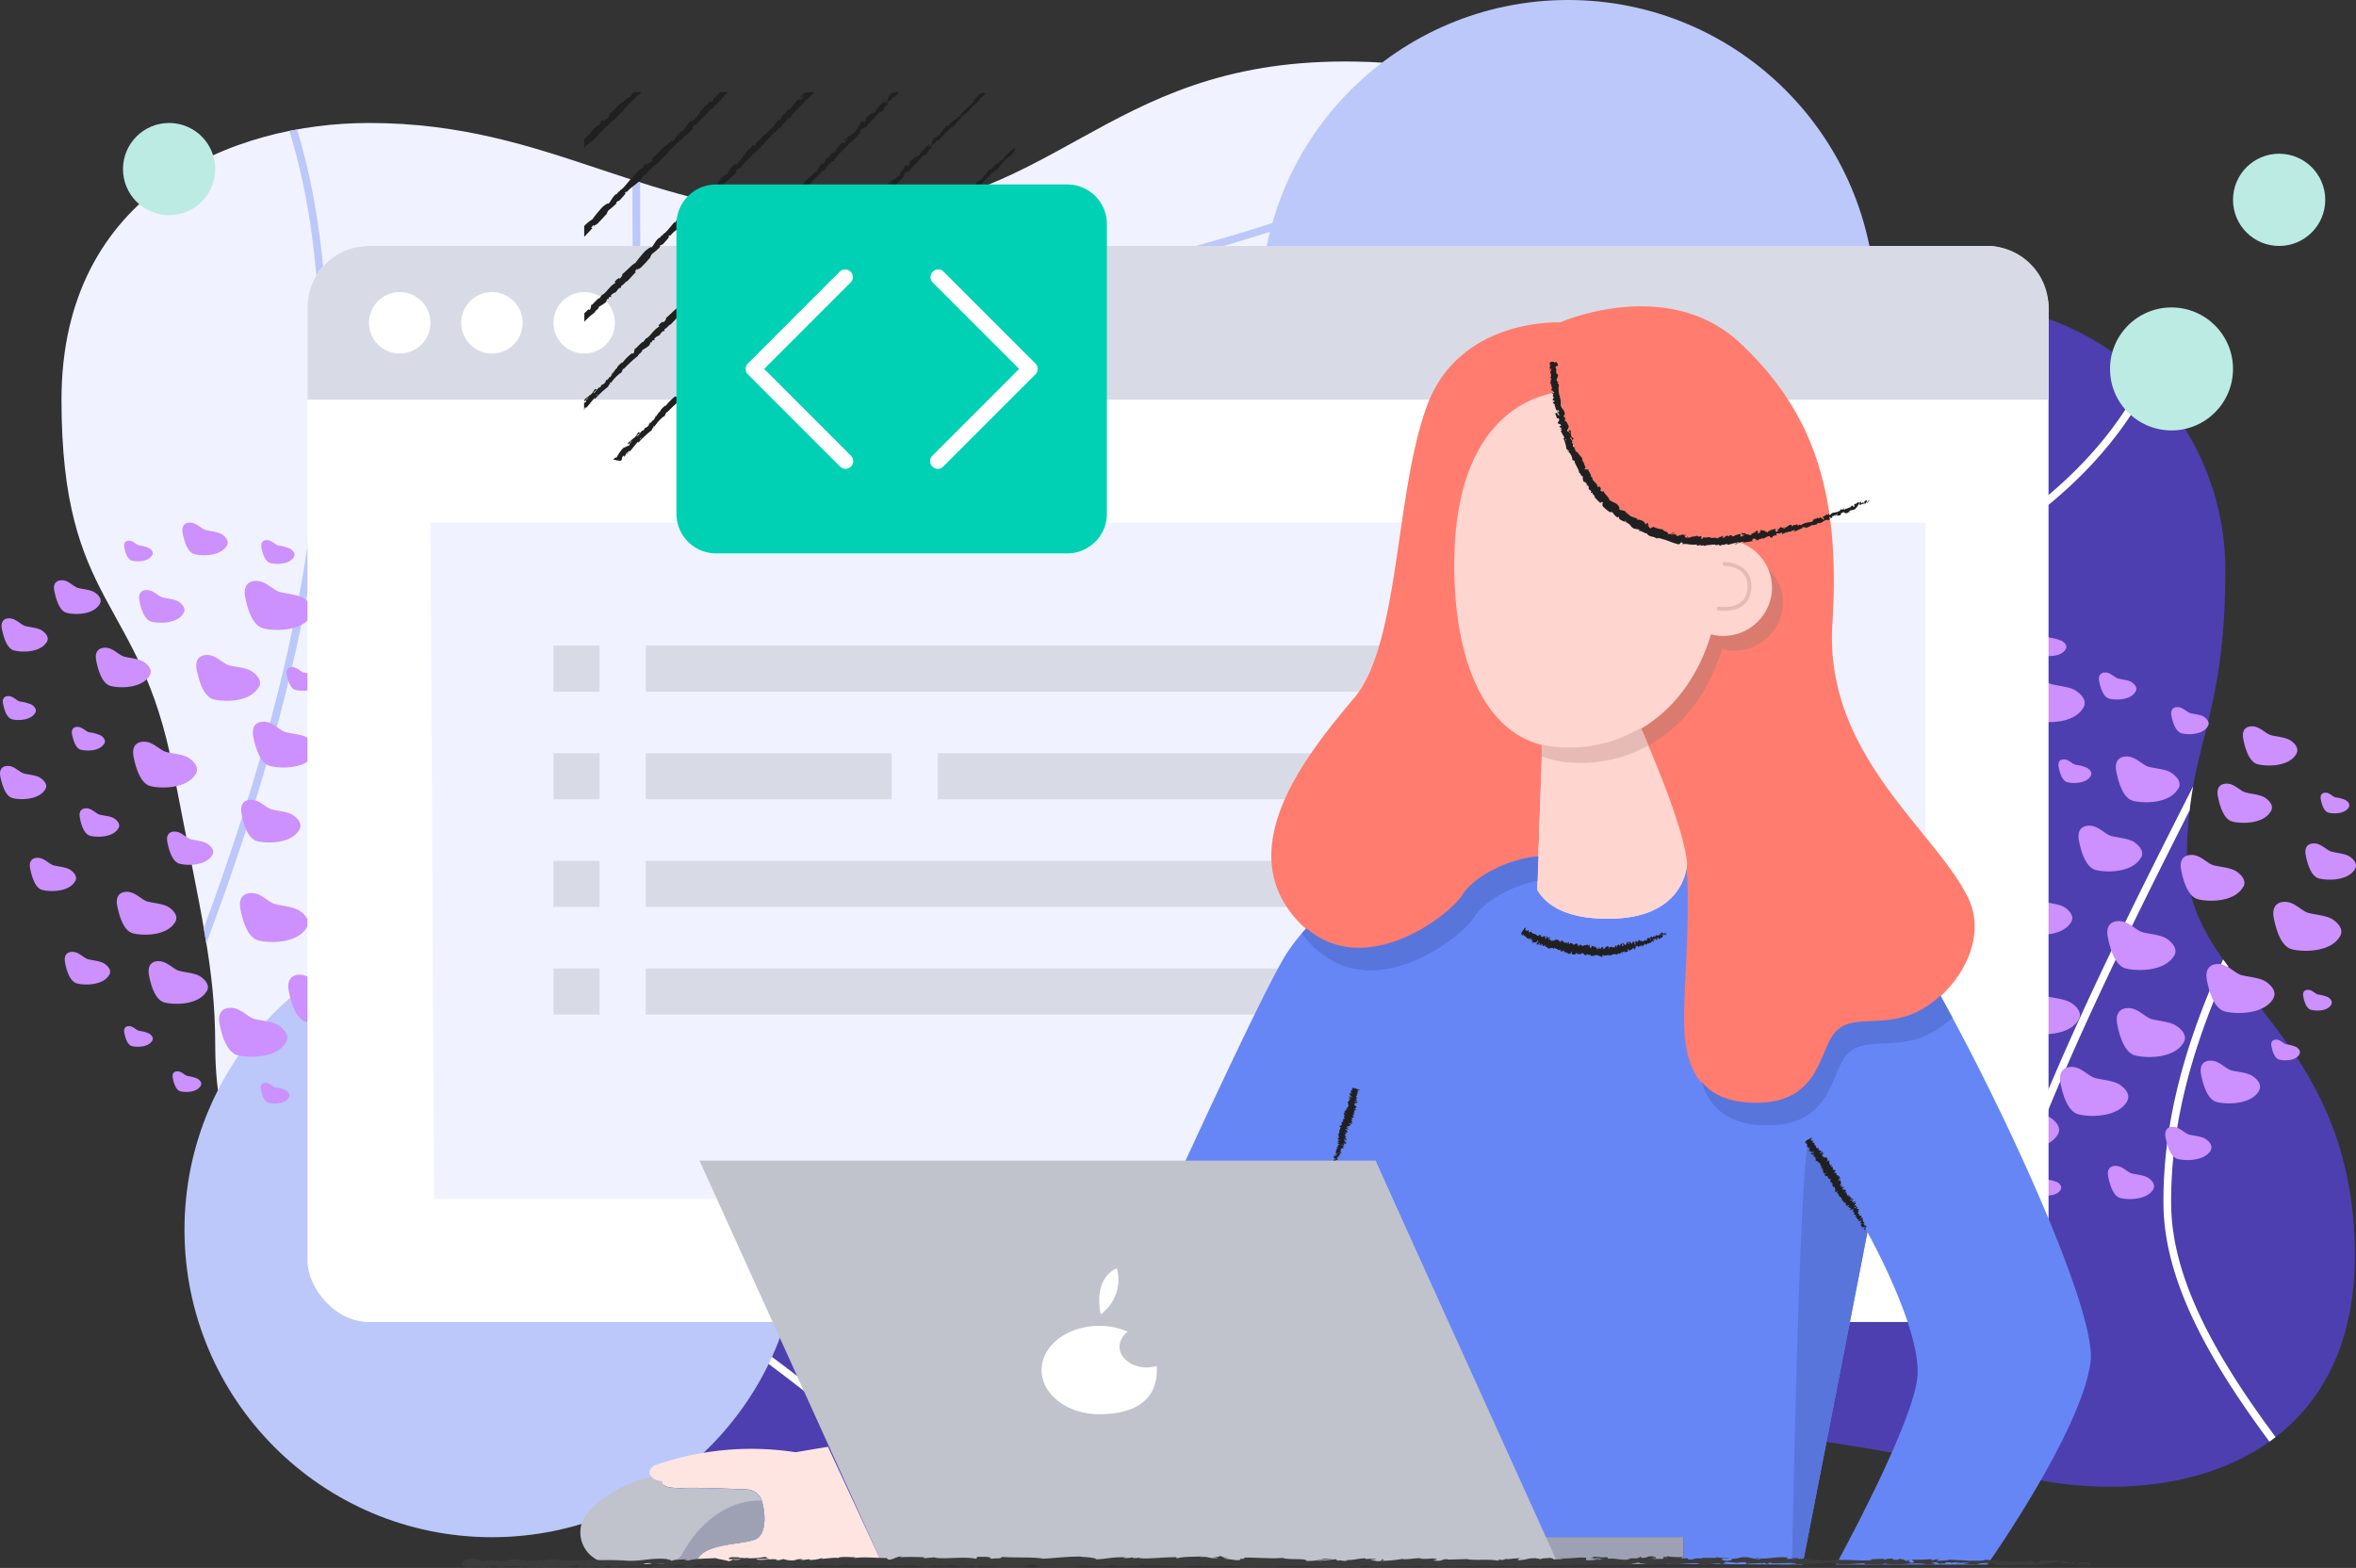 <svg xmlns="http://www.w3.org/2000/svg" viewBox="0 0 613 408"><rect x="0" y="0" width="613" height="408" fill="#333333" stroke="none"/><defs><style>.cls-2{fill:#fff}.cls-3{fill:#f0f3ff}.cls-4{fill:#bbc8f9}.cls-5{fill:#cc90ff}.cls-6{fill:#bcebe3}.cls-7{fill:#d8dbe6}.cls-8{fill:none}.cls-9{fill:#202020}.cls-12{fill:#9ea1b3}.cls-13{fill:#c0c2cc}.cls-17{fill:#ffd5d0}.cls-20{fill:#5875dc}</style></defs><g id="_3" data-name="3"><g id="Dark_bg" data-name="Dark bg"><path d="M579 148.24A69.24 69.24 0 0 0 509.74 79c-76.54 0-107.26 64.84-121.18 87.47-36.44 59.22-98.4 51-159.44 51a94.75 94.75 0 0 0-94.76 94.75c0 52.34 42.82 94.76 94.76 94.76s67.42-36.44 174.62-36.44c57.71 0 81.25 6.25 126.5 14.57 39.63 7.29 82.45-7.29 82.45-58.31C612.69 268 569 257 569 224.14c0-30.96 10-35.14 10-75.9z" fill="#4d3faf"/><path class="cls-2" d="M564.91 313.52c-.22-21 5.58-41.3 14.88-62l-1.36-1.87c-9.67 21.24-15.74 42.11-15.52 63.85.2 19.71 11.71 40.26 27.57 61.63.55-.39 1.08-.79 1.61-1.19-15.65-21.04-26.99-41.24-27.18-60.42zM510.21 379.58c.29-49 29.55-109.48 59.51-168.74.25-2.2.55-4.26.9-6.22-31 61.16-62.11 124-62.41 175V381l2 .38zM274.31 309c-9.89-5.5-20.18-11-31.07-16.85-26.16-14-54.63-29.3-81.37-46.62-.49.49-1 1-1.45 1.49 26.86 17.36 55.61 32.8 81.88 46.89 10.88 5.84 21.16 11.35 31 16.84 43.12 24 75.62 43.32 98.33 61.06l2.92-.22c-22.88-18.25-55.99-38.03-100.24-62.59zM448.7 319.21c2.16-22.2 8.79-39.29 14.11-53 6.35-16.36 10.54-27.17.42-32.91-9.78-5.53-25.67 9.16-42.5 24.73-13.57 12.54-27.59 25.51-36.72 25.51h-.28C364.62 283 313 256 291.88 232.57l-.89-1c-4-4.49-8.17-9.1-12.25-13.81h-2.6c4.43 5.17 9 10.21 13.37 15.11l.88 1c20.24 22.51 71.68 51 93.28 51.61 9.94.26 23.77-12.5 38.42-26 15.56-14.39 31.65-29.27 40.15-24.45s4.89 14.51-1.29 30.44c-5.09 13.12-12.06 31.09-14.24 53.55a352.74 352.74 0 0 0-1 52.94l2 .16a352.16 352.16 0 0 1 .99-52.91zM462.45 159.63a92.61 92.61 0 0 0 28.73-5.13c26.07-8.64 54.67-28.34 68-54.71-.48-.5-1-1-1.48-1.46-12.92 26.14-41.3 45.71-67.15 54.27-23.79 7.9-44.29 6.47-53.5-3.71-8.68-9.6-9.85-22.58-8.19-37.74-.75.72-1.5 1.43-2.23 2.15-1.34 14.65.22 27.29 8.94 36.93 5.63 6.23 15.12 9.4 26.88 9.4zM169.51 331c-13.73-9.4-26.06-17.85-34.91-25.54-.06.83-.1 1.66-.14 2.5 8.84 7.51 20.73 15.66 33.92 24.69 29 19.83 62.91 43.06 83.36 71.84l2.11-.49c-20.6-29.36-55-52.91-84.34-73z"/></g><g id="Gray_bg" data-name="Gray bg"><path class="cls-3" d="M350 16c-64 0-75 40-134 40-48 0-72-24-120-24-35.35 0-80 18-80 72s20.4 51.14 29 96c7.29 38 11 51.81 11 72 0 53 40 72 88 72 45 0 85.5-28.5 120-63s72-73 144-73c47 0 72-43 72-96s-64-96-130-96z"/><path class="cls-4" d="M83 110.89c-1.65 41.71-13.78 86.78-30 130.67.23 1.35.46 2.67.66 3.95C70.58 200.43 83.33 154 85 111c1.35-34.06-2-58.52-7.71-77.3l-2 .38C81.06 52.68 84.38 77 83 110.89zM62.43 304.4c.35.76.72 1.5 1.09 2.24l4.75-9.09c43.94-84.07 98.64-188.69 98.36-229.86q-.07-10.15-.07-20.23l-2-.64c0 6.92 0 13.9.07 20.88.27 40.67-54.29 145.05-98.13 228.93zM148.52 343.9c-15.11-63-22.73-122.41-8.63-151.53 35-72.32 147-90.95 213.82-102.08 11.79-2 22-3.66 30.15-5.39 21.05-4.43 43.24-18 65.29-33.35l-1.57-1.34C425.85 65.36 404 78.61 383.45 83c-8.14 1.71-18.3 3.4-30.06 5.36-67.26 11.2-179.83 29.94-215.3 103.19-14.27 29.45-6.72 89.1 8.41 152.45.67-.06 1.35-.07 2.02-.1zM427 204.19c-1 .62-2 1.29-3 2a60.84 60.84 0 0 0 18.14-7.53 42.4 42.4 0 0 0-15.14 5.53zM231.81 79.52c9.14 2.36 45.9-4 81.94-14.18 20.43-5.77 68.68-20.83 90.4-39.76l-2.15-.76c-15.59 13-47.42 26.92-88.76 38.59-40 11.31-73.18 16.16-80.9 14.17-1-.25-1.24-.54-1.26-.6-2.36-8.36 3.49-16.41 12.11-24.24-1.27.32-2.56.62-3.88.9-7.69 7.56-12.54 15.44-10.15 23.88.23.95 1.11 1.6 2.65 2z"/></g><g id="Big_elipse" data-name="Big elipse"><circle class="cls-4" cx="128" cy="320" r="80"/><circle class="cls-4" cx="408" cy="80" r="80"/></g><g id="Heart"><path class="cls-5" d="M553.07 252c-2.89-.78-4.11-5.48-4.64-8.12s.51-4.24 3-4.2 4.31 2.41 6 2.88 4.76.66 6.34 1.71 2.82 2.69 2 4.27c-2.43 4.34-9.77 4.22-12.7 3.46zm-14.14-12.14c.76-1.38-.33-2.81-1.7-3.73s-4-1.08-5.53-1.49-3.11-2.47-5.26-2.5-3.05 1.35-2.59 3.65 1.53 6.4 4 7.08 8.99.76 11.08-3.03zm-24.08 42c.76-1.38-.33-2.81-1.7-3.73s-4-1.08-5.53-1.49-3.11-2.47-5.26-2.51-3.05 1.36-2.59 3.66 1.53 6.4 4 7.08 8.99.73 11.08-3.06zm42.26-58.72c.82-1.48-.35-3-1.82-4s-4.32-1.17-5.94-1.6-3.34-2.66-5.65-2.69-3.27 1.45-2.78 3.92 1.64 6.88 4.34 7.6 9.61.79 11.85-3.28zm-84.28 6.2c.59-1.07-.25-2.19-1.32-2.9s-3.13-.84-4.31-1.16-2.42-1.93-4.09-1.95-2.38 1.05-2 2.84 1.19 5 3.15 5.52 6.95.55 8.57-2.4zm.4-38.36c.59-1.07-.25-2.18-1.32-2.9s-3.13-.84-4.31-1.16-2.42-1.92-4.09-2-2.38 1.06-2 2.85 1.19 5 3.15 5.51 6.95.61 8.57-2.35zm43 55.49c.6-1.08-.25-2.19-1.32-2.9s-3.13-.85-4.3-1.16-2.43-1.93-4.1-2-2.38 1.05-2 2.84 1.19 5 3.15 5.52 7 .6 8.62-2.35zm-24.43-7c.51-.92-.22-1.87-1.13-2.48s-2.68-.72-3.68-1-2.07-1.65-3.5-1.67-2 .9-1.73 2.43 1 4.27 2.69 4.72 6.01.53 7.4-2.02zm83.4 59.81c.59-1.08-.26-2.19-1.33-2.9s-3.13-.85-4.3-1.16-2.42-1.93-4.1-2-2.37 1.06-2 2.85 1.19 5 3.14 5.51 7.01.63 8.64-2.32zm-14.93 10.11c.59-1.08-.26-2.19-1.33-2.9s-3.13-.85-4.3-1.16-2.42-1.93-4.1-1.95-2.37 1.05-2 2.84 1.19 5 3.14 5.52 7.01.58 8.64-2.37zm31.24-49.67c.87-1.58-.38-3.22-1.95-4.27s-4.62-1.25-6.35-1.71-3.57-2.84-6-2.88-3.51 1.56-3 4.2 1.75 7.34 4.63 8.12 10.32.88 12.72-3.48zm-3.72 24c.76-1.38-.33-2.81-1.7-3.72s-4-1.08-5.53-1.49-3.11-2.47-5.26-2.51-3.05 1.36-2.59 3.66 1.53 6.4 4 7.08 9.04.8 11.13-3zm-107.2-30.49c.59-1.07-.26-2.19-1.33-2.9s-3.13-.84-4.3-1.16-2.43-1.92-4.1-1.95-2.38 1.05-2 2.85 1.18 5 3.14 5.51 7 .61 8.59-2.35zm60.3 12c.87-1.58-.38-3.22-2-4.27s-4.61-1.24-6.34-1.71-3.57-2.84-6-2.88-3.51 1.56-3 4.2 1.75 7.34 4.63 8.12 10.31.89 12.71-3.47zm-5.42 29.87c.87-1.58-.38-3.23-2-4.28s-4.61-1.24-6.34-1.71-3.57-2.83-6-2.87-3.51 1.55-3 4.19 1.76 7.35 4.64 8.13 10.3.88 12.7-3.47zm18-8.6c.87-1.59-.38-3.23-2-4.28s-4.62-1.24-6.35-1.71-3.57-2.84-6-2.88-3.5 1.56-3 4.2 1.75 7.35 4.63 8.12 10.36.89 12.76-3.46zm57.68-76.5c.36-.67-.16-1.36-.83-1.8a10.25 10.25 0 0 0-2.67-.72c-.73-.2-1.51-1.2-2.54-1.21s-1.48.65-1.26 1.77.74 3.09 2 3.42 4.29.41 5.3-1.46zm-97.9 96.47c.37-.66-.16-1.36-.82-1.8a10.42 10.42 0 0 0-2.68-.72c-.73-.2-1.5-1.2-2.54-1.21s-1.48.65-1.25 1.77.73 3.09 2 3.42 4.28.41 5.29-1.43zm22.93 3c.37-.67-.16-1.36-.82-1.81a10.42 10.42 0 0 0-2.68-.72c-.73-.19-1.5-1.19-2.54-1.21s-1.48.66-1.25 1.77.74 3.1 2 3.42 4.28.45 5.29-1.38zm62.12-35.22c.37-.66-.16-1.36-.82-1.8a10.32 10.32 0 0 0-2.68-.72c-.72-.2-1.5-1.2-2.54-1.21s-1.48.65-1.25 1.77.74 3.09 2 3.42 4.28.45 5.29-1.39zm8.29-12.95c.36-.67-.16-1.36-.83-1.8a10.25 10.25 0 0 0-2.67-.72c-.73-.2-1.51-1.2-2.55-1.21s-1.47.65-1.25 1.77.74 3.09 2 3.42 4.29.45 5.3-1.39zm-106 33.37c.37-.66-.16-1.36-.82-1.8a10.42 10.42 0 0 0-2.68-.72c-.73-.2-1.5-1.2-2.54-1.21s-1.48.65-1.25 1.77.74 3.09 1.95 3.42 4.38.45 5.39-1.39zm-.05-126.31c.37-.67-.15-1.36-.82-1.8a9.87 9.87 0 0 0-2.67-.72c-.73-.2-1.51-1.2-2.55-1.21s-1.47.65-1.25 1.76.74 3.1 2 3.43 4.33.45 5.34-1.39zM487 181.1c.6-1.09-.26-2.22-1.34-2.94s-3.17-.85-4.36-1.17-2.46-2-4.15-2-2.41 1.07-2 2.88 1.2 5.05 3.18 5.59 6.98.63 8.67-2.36zm-2.83 40.34c.42-.77-.18-1.56-.95-2.07a11.33 11.33 0 0 0-3.08-.83c-.84-.23-1.74-1.38-2.93-1.4s-1.71.75-1.45 2 .85 3.57 2.26 3.94 4.98.48 6.11-1.64zM544 201.85c.43-.77-.18-1.56-1-2.07a11.33 11.33 0 0 0-3-.78c-.84-.23-1.73-1.38-2.93-1.4s-1.7.75-1.44 2 .85 3.57 2.25 3.94 4.96.46 6.12-1.69zm-6.5-33c.42-.76-.18-1.56-1-2.07a11.33 11.33 0 0 0-3.08-.83c-.84-.23-1.74-1.38-2.93-1.4s-1.7.75-1.45 2 .86 3.57 2.26 3.94 5.04.51 6.2-1.62zm-67.31 40.57c.43-.77-.18-1.57-.94-2.08a11.88 11.88 0 0 0-3.09-.83c-.84-.22-1.73-1.38-2.93-1.4s-1.7.76-1.44 2 .85 3.57 2.25 4 4.96.44 6.15-1.67zm36.45 54.38c.76-1.38-.33-2.82-1.71-3.74s-4-1.08-5.54-1.49-3.13-2.48-5.28-2.52-3.07 1.36-2.6 3.67 1.53 6.43 4.05 7.11 8.99.8 11.08-3.01zm5.36-38.54c.81-1.49-.36-3-1.83-4s-4.32-1.17-5.94-1.6-3.34-2.66-5.64-2.7-3.28 1.46-2.78 3.93 1.64 6.87 4.34 7.6 9.56.84 11.85-3.23zm16.39-22.53c.81-1.49-.35-3-1.83-4s-4.32-1.17-5.93-1.6-3.35-2.66-5.65-2.7-3.28 1.46-2.78 3.93 1.64 6.87 4.34 7.6 9.56.84 11.8-3.23zm38.44 2.4c.82-1.48-.35-3-1.82-4s-4.32-1.16-5.94-1.6-3.34-2.65-5.64-2.69-3.28 1.45-2.79 3.93 1.64 6.87 4.34 7.6 9.56.83 11.8-3.24zm16.87 25.62c.82-1.48-.35-3-1.82-4s-4.32-1.17-5.94-1.6-3.34-2.66-5.64-2.69-3.28 1.45-2.79 3.92 1.64 6.87 4.34 7.6 9.56.84 11.8-3.23zm7.2-19.75c.7-1.27-.3-2.58-1.56-3.42s-3.69-1-5.07-1.37-2.86-2.27-4.82-2.3-2.81 1.25-2.38 3.36 1.4 5.87 3.71 6.49 8.22.76 10.12-2.76zm6.61-14.92c.69-1.26-.3-2.58-1.56-3.41s-3.69-1-5.07-1.37-2.86-2.27-4.83-2.3-2.8 1.24-2.37 3.35 1.4 5.88 3.7 6.5 8.21.75 10.13-2.73zm-23-7.21c.48-.87-.21-1.77-1.08-2.35s-2.54-.68-3.49-.94-2-1.56-3.32-1.58-1.92.86-1.63 2.31 1 4 2.55 4.47 5.63.53 6.95-1.87zm-18.81-9c.48-.88-.21-1.78-1.08-2.36s-2.53-.68-3.48-.94-2-1.56-3.32-1.58-1.93.86-1.64 2.31 1 4 2.55 4.47 5.63.53 6.95-1.86zm-13.57 4.14c.87-1.58-.38-3.22-2-4.27s-4.61-1.25-6.34-1.71-3.57-2.84-6-2.88-3.51 1.56-3 4.2 1.75 7.34 4.63 8.12 10.29.94 12.69-3.42zm-33.32-.57c.58-1-.25-2.15-1.3-2.85s-3.08-.82-4.23-1.14-2.38-1.89-4-1.91-2.34 1-2 2.79 1.17 4.9 3.09 5.42 6.82.63 8.42-2.27zm-19.35 94.16c.58-1.06-.25-2.15-1.3-2.85s-3.07-.83-4.23-1.14-2.38-1.89-4-1.92-2.33 1-2 2.8 1.17 4.89 3.09 5.41 6.85.6 8.44-2.3zm30.6-111.7c.58-1.05-.25-2.14-1.3-2.84s-3.08-.83-4.23-1.14-2.38-1.89-4-1.92-2.34 1-2 2.8 1.17 4.89 3.09 5.41 6.84.59 8.44-2.31zM500 196.69c.71-1.27-.3-2.6-1.57-3.45s-3.73-1-5.12-1.38-2.89-2.29-4.87-2.32-2.83 1.26-2.4 3.39 1.41 5.93 3.74 6.56 8.22.72 10.22-2.8zm108.9 46.84c.88-1.58-.37-3.22-1.95-4.27s-4.61-1.25-6.34-1.71-3.57-2.84-6-2.88-3.51 1.55-3 4.2 1.76 7.34 4.64 8.12 10.26.89 12.65-3.46zm-40.69 27.64c.88-1.58-.37-3.22-2-4.27s-4.61-1.25-6.34-1.71-3.57-2.84-6-2.88-3.51 1.55-3 4.2 1.76 7.34 4.64 8.12 10.31.89 12.7-3.46zm44.58-45.12c.64-1.18-.28-2.4-1.45-3.17s-3.43-.93-4.72-1.28-2.65-2.1-4.48-2.13-2.6 1.15-2.21 3.12 1.31 5.45 3.45 6 7.62.69 9.41-2.54zM92.07 228c-2.89-.78-4.11-5.48-4.64-8.12s.51-4.24 3-4.2 4.31 2.41 6 2.88 4.76.66 6.34 1.71 2.82 2.69 2 4.27c-2.43 4.34-9.77 4.22-12.7 3.46zm-14.14-12.16c.76-1.38-.33-2.81-1.7-3.73s-4-1.08-5.53-1.49-3.11-2.47-5.26-2.5-3 1.35-2.59 3.65 1.53 6.4 4 7.08 8.99.78 11.08-3.01zm-24.08 42c.76-1.38-.33-2.81-1.7-3.73s-4-1.08-5.53-1.49-3.11-2.47-5.26-2.51-3 1.36-2.59 3.66 1.53 6.4 4 7.08 8.99.75 11.08-3.04zm28.26-61.72c.82-1.48-.35-3-1.82-4s-4.32-1.17-5.94-1.6-3.35-2.69-5.65-2.72-3.27 1.45-2.78 3.92 1.64 6.88 4.34 7.6 9.61.84 11.85-3.23zm-70.28 9.2c.59-1.07-.25-2.19-1.32-2.9s-3.13-.84-4.31-1.16-2.42-1.93-4.09-1.95-2.38 1.05-2 2.84 1.19 5 3.15 5.52 6.95.57 8.57-2.38zm.4-38.36c.59-1.07-.25-2.18-1.32-2.9s-3.13-.84-4.31-1.16-2.42-1.92-4.09-2-2.38 1.06-2 2.85 1.19 5 3.15 5.51 6.95.63 8.57-2.33zm43.05 55.49c.6-1.08-.25-2.19-1.32-2.9s-3.13-.85-4.3-1.16-2.43-1.93-4.1-2-2.38 1.05-2 2.84 1.19 5 3.15 5.52 6.95.62 8.57-2.33zm-24.43-7c.51-.92-.22-1.87-1.13-2.48S27 212.25 26 212s-2.07-1.65-3.5-1.67-2 .9-1.73 2.43 1 4.27 2.69 4.72 6 .52 7.39-2.03zm83.4 59.81c.59-1.08-.26-2.19-1.33-2.9s-3.13-.85-4.3-1.16-2.42-1.93-4.1-2-2.37 1.06-2 2.85 1.19 5 3.14 5.51 6.96.65 8.59-2.3zm-14.93 10.11c.59-1.08-.26-2.19-1.33-2.9s-3.13-.85-4.3-1.16-2.42-1.93-4.1-1.95-2.37 1.05-2 2.84 1.19 5 3.14 5.52 6.96.6 8.59-2.35zm31.24-49.67c.87-1.58-.38-3.22-1.95-4.27s-4.62-1.25-6.35-1.71-3.57-2.84-6-2.88-3.51 1.56-3 4.2 1.75 7.34 4.63 8.12 10.27.9 12.67-3.46zm-3.72 24c.76-1.38-.33-2.81-1.7-3.72s-4-1.08-5.53-1.49-3.11-2.47-5.26-2.51-3 1.36-2.59 3.66 1.53 6.4 4 7.08 8.99.82 11.08-2.98zM19.59 229.23c.59-1.07-.26-2.19-1.33-2.9s-3.13-.84-4.3-1.16-2.43-1.92-4.1-1.95-2.38 1.05-2 2.85 1.18 5 3.14 5.51 7 .61 8.59-2.35zm60.3 12c.87-1.58-.38-3.22-2-4.27s-4.61-1.24-6.34-1.71-3.57-2.84-6-2.88-3.51 1.56-3 4.2 1.75 7.34 4.63 8.12 10.31.89 12.71-3.47zm-5.42 29.87c.87-1.58-.38-3.23-2-4.28s-4.61-1.24-6.34-1.71-3.57-2.83-6-2.87-3.51 1.55-3 4.19 1.76 7.35 4.64 8.13 10.3.88 12.7-3.47zm18-8.6c.87-1.59-.38-3.23-2-4.28s-4.62-1.24-6.35-1.71-3.57-2.84-6-2.88-3.5 1.56-3 4.2 1.75 7.35 4.63 8.12 10.36.89 12.76-3.46zm57.68-76.5c.36-.67-.16-1.36-.83-1.8a10.25 10.25 0 0 0-2.67-.72c-.73-.2-1.51-1.2-2.54-1.21s-1.48.65-1.26 1.77.74 3.09 2 3.42 4.29.41 5.3-1.46zm-97.9 96.5c.37-.66-.16-1.36-.82-1.8a10.42 10.42 0 0 0-2.68-.72c-.73-.2-1.5-1.2-2.54-1.21s-1.48.65-1.25 1.77.73 3.09 1.95 3.42 4.33.38 5.34-1.46zm22.93 3c.37-.67-.16-1.36-.82-1.81a10.42 10.42 0 0 0-2.68-.72c-.73-.19-1.5-1.19-2.54-1.21s-1.48.66-1.25 1.77.74 3.1 2 3.42 4.28.42 5.29-1.41zm62.12-35.22c.37-.66-.16-1.36-.82-1.8a10.32 10.32 0 0 0-2.68-.72c-.72-.2-1.5-1.2-2.54-1.21s-1.48.65-1.25 1.77.74 3.09 2 3.42 4.28.42 5.29-1.42zm8.29-17.95c.36-.67-.16-1.36-.83-1.8a10.25 10.25 0 0 0-2.67-.72c-.73-.2-1.51-1.2-2.55-1.21s-1.47.65-1.25 1.77.74 3.09 2 3.42 4.29.42 5.3-1.42zM39.64 270.74c.37-.66-.16-1.36-.82-1.8a10.42 10.42 0 0 0-2.68-.72c-.73-.2-1.5-1.2-2.54-1.21s-1.48.65-1.25 1.77.74 3.09 1.95 3.42 4.33.38 5.34-1.46zm0-126.31c.37-.67-.15-1.36-.82-1.8a9.87 9.87 0 0 0-2.67-.72c-.73-.2-1.51-1.2-2.55-1.21s-1.47.65-1.25 1.76.74 3.1 2 3.43 4.23.38 5.24-1.46zM26 157.1c.6-1.09-.26-2.22-1.34-2.94s-3.17-.85-4.36-1.17-2.46-2-4.15-2-2.41 1.07-2 2.88 1.2 5.05 3.18 5.59 6.98.63 8.67-2.36zm1.17 36.34c.42-.77-.18-1.56-.95-2.07a11.33 11.33 0 0 0-3.08-.83c-.84-.23-1.74-1.38-2.93-1.4s-1.71.75-1.45 2 .85 3.57 2.26 3.94 4.98.48 6.11-1.64zM83 177.85c.43-.77-.18-1.56-1-2.07a11.33 11.33 0 0 0-3-.78c-.84-.23-1.73-1.38-2.93-1.4s-1.7.75-1.44 2 .85 3.57 2.25 3.94 4.96.46 6.12-1.69zm-6.5-33c.42-.76-.18-1.56-1-2.07a11.33 11.33 0 0 0-3.08-.83c-.84-.23-1.74-1.38-2.93-1.4s-1.7.75-1.45 2 .86 3.57 2.26 3.94 5.04.51 6.2-1.62zM9.19 185.44c.43-.77-.18-1.57-.94-2.08a11.88 11.88 0 0 0-3.09-.83c-.84-.22-1.73-1.38-2.93-1.4s-1.7.76-1.44 2 .85 3.57 2.25 4 4.96.42 6.15-1.69zm36.45 54.38c.76-1.38-.33-2.82-1.71-3.74s-4-1.08-5.54-1.49-3.13-2.48-5.28-2.52-3.07 1.36-2.6 3.67 1.53 6.43 4.05 7.11 8.99.78 11.08-3.03zM51 201.26c.81-1.49-.36-3-1.83-4s-4.32-1.17-5.94-1.6-3.39-2.66-5.69-2.66-3.28 1.46-2.78 3.93 1.64 6.87 4.34 7.6 9.61.8 11.9-3.27zm16.39-22.53c.81-1.49-.35-3-1.83-4s-4.32-1.17-5.93-1.6-3.35-2.66-5.65-2.7-3.28 1.46-2.78 3.93 1.64 6.87 4.34 7.6 9.56.84 11.8-3.23zm38.44 2.4c.82-1.48-.35-3-1.82-4s-4.37-1.13-6.01-1.6-3.34-2.65-5.64-2.69-3.28 1.45-2.79 3.93 1.64 6.87 4.34 7.6 9.63.83 11.87-3.24zm5.87 22.62c.82-1.48-.35-3-1.82-4s-4.32-1.17-5.94-1.6-3.34-2.66-5.64-2.69-3.28 1.45-2.79 3.92 1.64 6.87 4.34 7.6 9.56.84 11.8-3.23zM129.9 187c.7-1.27-.3-2.58-1.56-3.42s-3.69-1-5.07-1.37-2.86-2.27-4.82-2.3-2.81 1.25-2.38 3.36 1.4 5.87 3.71 6.49 8.22.76 10.12-2.76zm6.61-14.92c.69-1.26-.3-2.58-1.56-3.41s-3.69-1-5.07-1.37-2.86-2.27-4.83-2.3-2.8 1.24-2.37 3.35 1.4 5.88 3.7 6.5 8.21.75 10.13-2.73zm-23-7.21c.48-.87-.21-1.77-1.08-2.35s-2.54-.68-3.49-.94-2-1.56-3.32-1.58-1.92.86-1.63 2.31 1 4 2.55 4.47 5.63.53 6.95-1.87zm-18.81-9c.48-.88-.21-1.78-1.08-2.36s-2.53-.68-3.48-.94-2-1.56-3.32-1.58-1.93.86-1.64 2.31 1 4 2.55 4.47 5.63.53 6.95-1.86zm-13.57 4.14c.87-1.58-.38-3.22-2-4.27s-4.61-1.25-6.34-1.71-3.57-2.84-6-2.88-3.51 1.56-3 4.2 1.75 7.34 4.63 8.12 10.29.94 12.69-3.42zm-33.32-.57c.58-1-.25-2.15-1.3-2.85s-3.08-.82-4.23-1.14-2.38-1.89-4-1.91-2.34 1-2 2.79 1.17 4.9 3.09 5.42 6.82.63 8.42-2.27zM28.46 253.6c.58-1.06-.25-2.15-1.3-2.85s-3.07-.83-4.23-1.14-2.38-1.89-4-1.92-2.33 1-2 2.8 1.17 4.89 3.09 5.41 6.85.6 8.44-2.3zm30.6-111.7c.58-1.05-.25-2.14-1.3-2.84s-3.08-.83-4.23-1.14-2.38-1.89-4-1.92-2.34 1-2 2.8 1.17 4.89 3.09 5.41 6.84.59 8.44-2.31zM39 175.69c.71-1.27-.3-2.6-1.57-3.45s-3.73-1-5.12-1.38-2.89-2.29-4.87-2.32-2.83 1.26-2.4 3.39 1.41 5.93 3.74 6.56 8.22.72 10.22-2.8zm102.9 40.84c.88-1.58-.37-3.22-2-4.27s-4.61-1.25-6.34-1.71-3.57-2.84-6-2.88-3.51 1.55-3 4.2 1.76 7.34 4.64 8.12 10.31.89 12.7-3.46zm-34.69 30.64c.88-1.58-.37-3.22-1.95-4.27s-4.61-1.25-6.34-1.71-3.57-2.84-6-2.88-3.51 1.55-3 4.2 1.76 7.34 4.64 8.12 10.26.89 12.65-3.46zm44.58-45.12c.64-1.18-.28-2.4-1.45-3.17s-3.43-.93-4.72-1.28-2.65-2.1-4.48-2.13-2.6 1.15-2.21 3.12 1.31 5.45 3.45 6 7.62.69 9.41-2.54z"/></g><g id="Small_elipse" data-name="Small elipse"><circle class="cls-6" cx="593" cy="52" r="12"/><circle class="cls-6" cx="44" cy="44" r="12"/><circle class="cls-6" cx="565" cy="96" r="16"/></g><g id="Web"><rect class="cls-2" x="80" y="64" width="453" height="280" rx="16" ry="16"/><path class="cls-7" d="M533 104H80V80a16 16 0 0 1 16-16h421a16 16 0 0 1 16 16z"/><circle class="cls-2" cx="104" cy="84" r="8"/><circle class="cls-2" cx="128" cy="84" r="8"/><circle class="cls-2" cx="152" cy="84" r="8"/><path class="cls-3" d="M112 136h389v176H112.92L112 136z"/><path class="cls-7" d="M144 168h12v12h-12zM144 196h12v12h-12zM144 224h12v12h-12zM144 252h12v12h-12zM168 168h301v12H168zM168 224h269v12H168zM168 252h174v12H168zM168 196h64v12h-64zM244 196h161v12H244z"/></g><g id="Shadow"><path class="cls-8" d="M167 113.82c-.19.1-.45.3-.43.21-.1.1-.08.19 0 .21zM154.68 103.49l-.23.25.23-.25zM152.54 103.55a.23.23 0 0 0 0 .14l.25-.29c-.03-.05-.11-.03-.25.15zM166 114.8l-.23.26.23-.25zM155.66 102.5c-.19.11-.45.31-.43.22-.1.1-.09.19 0 .2l.43-.42zM163.86 114.87a.29.29 0 0 0 0 .13l.26-.3c.07-.08-.12-.01-.26.17z"/><path class="cls-9" d="M164.67 24a.67.67 0 0 0-.14.26z"/><path class="cls-9" d="M152 36.25v2.23c1-1.21 2.87-2.08 3.46-3.2v.07l.8-1.1c.46-.41-.16.37.24.13.8-1.25 1.65-1.59 2.34-2.58 1.06-.25 2.29-2.34 3.42-3l-.14-.05c.13-.32.33-.22.52-.36-.1-.05-.34.16-.25 0A51.68 51.68 0 0 1 167 24h-2c-.16.22-.32.43-.48.62a3.57 3.57 0 0 1 .31-.62h-.11a4.46 4.46 0 0 1-1 1.44c-.3-.5-1.54 1.35-2.26 1.43a35.21 35.21 0 0 1-3.13 3.06c.72-.09-.33.34.07.59-.25.29-.36.39-.4.39l-1 .61c-.29.1.18-.32.08-.37-.6.56-.38.11-.85.41.19 0 0 .36-.41.65l.61-.32c-.64 1-1 .44-1.62 1.43L155 33c-.36.48-1.55 1.55-1.71 2.22-.11 0-.3 0-.13-.16a12.07 12.07 0 0 0-1.16 1.19zM158.33 53c-.23-.23-1.08.47-1.51.81a32.32 32.32 0 0 0-2.71 3.29 9.45 9.45 0 0 0-2.11 1.72v2.81c.74-.73 1.47-1.58 2.27-2.38-.39.28-.51 0-.25-.28l.28.06c.07-.28-.35.22-.12-.27.37-.33.43 0 .29.22l.36-.49c.08 0 0 .16 0 .25.06-.28.9-.56 1-1h.07c.94-.93 1.3-1.42 2.06-2.19-.14-.16.19-.42.3-.77a25.3 25.3 0 0 0 2-1.7c.4-.55 0-.27.14-.57.17.1.83-.58.58-.14a28.11 28.11 0 0 0 1.92-2.19c-.17.06-.32.16-.3 0s.48-.37.52-.28v.07c1-1.36 3.05-2.26 3.68-3.45v.06l.8-1.09c.46-.42-.16.36.25.12.79-1.25 1.65-1.58 2.34-2.57 1.05-.26 2.28-2.35 3.42-3h-.15c.14-.32.33-.22.52-.37-.1-.05-.33.16-.24 0 1.81-2 4.11-3.84 6.17-5.73.75-.69-.08-.9 1.06-1.58l-.09.43c1.25-1.66 3-3 4.24-4.57 0 .12 0 .18-.13.31.42-.17 1.12-1.1 1-1.21.23-.21.14 0 .33 0 .38-.23.6-.93.89-1 0 0 0 .13-.09.19.13-.26.93-.9.6-.86.6-.46.95-1.09 1.47-1.43a.7.7 0 0 1 .15-.26h-2c-.44.51-1 1.11-1.39 1.54 0-.06-.05-.05 0-.12-.71.51-.07.67-.88 1.26-.52.18.28-.46 0-.31-.44-.25-.79.89-1.46 1.15l.09-.13c-.47.24-.74 1-1.35 1.56v-.06a9.59 9.59 0 0 1-1.43 2c0-.31.18-.33-.06-.36-.24.27.29.15-.17.69-.24.09-.67.38-.86.29l.46-.49c-.43.06-.6.62-.88.84l-.05-.12c-.7.76-.5 1-1.3 1.74h.15c-.22.63-.48.24-.75.82l-.34-.08c-.23.33-.78 1.19-1.24 1.73a9.89 9.89 0 0 1 .91-1.57 4.76 4.76 0 0 0-1 1.21 1.26 1.26 0 0 1 .32-.4 4.27 4.27 0 0 1-1.1 1.59c-.31-.51-1.55 1.34-2.27 1.43a36.62 36.62 0 0 1-3.13 3.05c.72-.09-.32.34.07.6-.25.28-.35.38-.4.38l-1 .62c-.28.09.18-.33.09-.38-.61.56-.39.11-.86.41.2 0 0 .37-.41.66l.62-.32c-.65 1-1 .43-1.63 1.42l.16-.36c-.36.48-1.56 1.55-1.71 2.23-.11 0-.3 0-.14-.16-1 1-2 2.52-2.91 3.14v-.16c-.17.21-.18.48-.49.63 0 0 0-.15-.1-.07a2.74 2.74 0 0 1-.66.84l.13-.3c-1.07.9-1.27 1.75-2.04 2.6zM211.87 24h-2s-.07.06-.09.11c-.29.15-.2-.16-.44 0-.41.66-.71.45-1.17 1.11.29 0 .29-.09 0 .43l.83-1-.41.77c.28-.28.51-.67.7-.81-.18.38-.18.32.06.3-.58.19-.65.86-1.22 1.17l-.3-.32c-.8.52-1 1.33-2 2.12l.33-.23c0 .24-.52.55-.74.88-.08-.13-.29 0-.48.06.09.06-.64.62-.5.91l-.53.25c-.75.63-.49 1.09-1.19 1.72.08-.32-.29-.09.07-.62-.22.23-.44.41-.37.48-.2.07-.48.76-.78.87 0 .14 0 .28-.23.52-.05 0-.05-.05-.05-.05s-.32.46 0 .36c-1 .36-1.89 1.94-2.77 2.26-.45.52-1 1.14-1.44 1.59 0-.06-.05-.06 0-.13-.7.51-.07.68-.87 1.26-.53.18.27-.46 0-.3-.44-.25-.79.88-1.46 1.15l.1-.14c-.48.24-.74 1-1.35 1.56 0 0 0-.06 0 0a9.44 9.44 0 0 1-1.43 2c0-.31.18-.32-.06-.36-.23.28.29.15-.17.69-.24.09-.66.39-.86.29l.47-.48c-.43 0-.61.62-.89.83l-.05-.11c-.7.75-.5 1-1.29 1.73h.14c-.22.63-.47.24-.75.81l-.33-.08c-.23.33-.79 1.19-1.25 1.73a9.39 9.39 0 0 1 .91-1.56 4.59 4.59 0 0 0-1 1.21 1.11 1.11 0 0 1 .33-.41 4.36 4.36 0 0 1-1.11 1.59c-.31-.5-1.55 1.34-2.26 1.43a38.36 38.36 0 0 1-3.14 3c.73-.09-.32.35.07.6-.24.29-.35.38-.39.39l-1 .61c-.29.1.18-.33.08-.37-.61.55-.38.1-.85.4.19 0 0 .37-.42.66l.62-.32c-.64 1-1 .43-1.63 1.43l.16-.37c-.36.49-1.56 1.56-1.71 2.23-.11 0-.3 0-.14-.16-1 1-2 2.52-2.9 3.14v-.15c-.16.21-.18.47-.49.63 0-.05 0-.16-.1-.07a3.12 3.12 0 0 1-.65.84l.12-.31c-1.08.88-1.29 1.73-2.06 2.61-.23-.24-1.08.46-1.5.81v-.05a33.59 33.59 0 0 0-2.72 3.29c-.91.4-2.33 2.12-3.53 3 .2-.12.15.21 0 .42s-.53.84-.7.59l.09-.08c-.4 0-.85.54-1.25.93l.21.35c-1.45.63-2.58 2.88-3.51 3.08-.18.32-.49.63-.67 1l-.14-.16a20.74 20.74 0 0 0-1.82 1.83l.07-.28c-.49.47-.18 1-.62 1.5l-.36-.09c-.33.33-.69.64-1.05 1v2.21a15.66 15.66 0 0 1 2.67-2.39c0-.4 1.3-1.11 1.07-1.5a9.85 9.85 0 0 0 1.79-1.16c.28-.25.2-.59.49-.94l.17.15.27-.61h.43l.26-.34c-.13.11-.33.18-.36.11a2.76 2.76 0 0 1 1.37-1l1-1.26c0 .09-.13.3-.23.49.43-.76.28.07.67-.63-.11 0-.05-.14-.07-.19a5.65 5.65 0 0 0 1.41-1.3v.21c.86-.81 1.7-1.81 2.63-2.75-.38.29-.5 0-.25-.28l.29.07c.07-.29-.36.22-.12-.28.37-.33.43 0 .28.22l.37-.48c.07 0 0 .15 0 .24.07-.28.91-.56 1-1h.08c.93-.93 1.3-1.41 2-2.18-.14-.17.2-.43.3-.78a22 22 0 0 0 2-1.7c.4-.55 0-.26.13-.56.17.1.83-.59.58-.14a24.92 24.92 0 0 0 1.92-2.2c-.17.06-.32.16-.3 0s.48-.37.52-.27v.06c.94-1.35 3-2.25 3.67-3.45v.06l.8-1.09c.46-.41-.16.36.25.12.8-1.24 1.65-1.58 2.34-2.57 1.05-.25 2.29-2.34 3.42-3h-.14c.13-.32.32-.22.51-.37-.09 0-.33.17-.24 0 1.81-2 4.11-3.83 6.17-5.72.75-.7-.07-.9 1.06-1.59l-.08.44c1.25-1.67 3-3 4.23-4.58 0 .12 0 .18-.13.32.43-.18 1.12-1.11 1-1.22.24-.21.15 0 .34 0 .37-.23.59-.92.88-1 .05 0 0 .13-.09.2.14-.26.93-.91.6-.86.6-.47 1-1.09 1.47-1.43.12-.45 1-.84.85-1.16.21.28 1.14-.75 1.36-1.2 0 .19.37-.22.34 0 .38-.38.69-.78.5-.84 1-.42 1.2-1.66 2-1.69 1-1.28 2-2.43 3-3.52.2.28-1.12 1.17-.82 1.37a20.2 20.2 0 0 1 2.27-2.76c.28-.22 0 .25-.09.37.6-.82 1.35-1.47 1.99-2.17zM152.29 106l.26.1c.71-.76 1.39-1.71 2.18-2.56 0 .1-.08.3.17.16a24.1 24.1 0 0 1 3.33-3.07l.22-.54c.09-.08.24-.09.17 0 .45-.33-.08-.12 0-.37s.38-.2.28 0a11.67 11.67 0 0 1 2.61-2.72l-.1.19c.63-.5.32-1 1-1.33l-.08.13A33.36 33.36 0 0 1 166 92.6c0-.4 1.31-1.11 1.07-1.5a9.66 9.66 0 0 0 1.8-1.16c.27-.25.19-.58.48-.94l.17.15.27-.61h.43l.26-.35c-.13.11-.33.18-.36.12a2.69 2.69 0 0 1 1.37-1l1-1.26c0 .09-.12.3-.23.49.43-.77.28.06.68-.64-.11 0-.06-.14-.08-.18a6.09 6.09 0 0 0 1.42-1.3v.2c.86-.8 1.7-1.81 2.64-2.74-.39.28-.51 0-.25-.28l.28.06c.07-.28-.35.22-.12-.27.37-.33.43 0 .29.21l.36-.48c.08 0 0 .15 0 .25.06-.29.9-.56 1-1h.07c.94-.94 1.3-1.42 2-2.19-.13-.16.2-.43.31-.77a25.55 25.55 0 0 0 2-1.71c.4-.54 0-.26.14-.56.17.1.83-.59.58-.14a28.21 28.21 0 0 0 1.91-2.19c-.16 0-.31.15-.29 0s.48-.36.51-.27v.06c.94-1.35 3-2.25 3.68-3.45v.07l.8-1.1c.46-.41-.16.37.25.13.79-1.25 1.64-1.58 2.33-2.58 1.06-.25 2.29-2.34 3.42-3l-.14-.05c.13-.32.33-.22.52-.36-.1 0-.33.16-.24 0 1.81-2 4.11-3.84 6.17-5.73.75-.7-.08-.9 1.06-1.58l-.09.43c1.25-1.67 3-3 4.24-4.58-.05.13 0 .18-.14.32.43-.17 1.12-1.11 1-1.21.23-.22.14 0 .33-.05.38-.22.6-.92.88-.95.05 0 0 .12-.09.19.14-.26.94-.9.6-.86.61-.47 1-1.09 1.48-1.43.11-.44 1-.84.85-1.16.2.28 1.13-.74 1.36-1.2-.05.19.37-.21.33 0 .39-.39.7-.79.5-.85 1-.42 1.2-1.66 2-1.69 1-1.28 2-2.43 3-3.51.2.27-1.11 1.16-.82 1.37a19.06 19.06 0 0 1 2.27-2.76c.28-.22 0 .24-.08.37.88-1.08 1.91-1.87 2.65-2.87 0 0-.05.14-.12.25.17-.18.44-.37.31-.46l-.14.2c-.43.12.35-1 .3-1.13 0 .61.94-.78.87.08.09-.13.18-.33.08-.37.19-.15.29-.16.2.09.55-.67.22-.57.78-1.12.05.05 0 .18 0 .3a2.93 2.93 0 0 1 .88-1.19c0 .06.1 0 0 .18A20.09 20.09 0 0 1 229 29c0 .49.37-.22.62-.07l.42-.54-.29.1c.42-.42.64-.93 1.07-1.22l-.23.39.74-.82-.51.37c.32-.53-.3-.21.31-.71-.09.13.42-.41.76-.52a2 2 0 0 1 .64-.81c.15 0 .16.28.25.27 0-.37.92-1 1-1.45h-1.13a8.72 8.72 0 0 0-.84.44c-.71.51-.31.83-1 1.4.15 0 .39.07 0 .6s-.81.29-.58 0c.1-.12.17-.15.19-.12.12-.17.28-.38 0-.28v.12c-.29.16-.89.78-.85.53-.28.4 0 .25.24 0-.66.48-.89.89-1.54 1.42.13-.06.29-.07.19 0-.94.78-.26.5-.81 1.11-.43.24-.12-.35-.62.32-.43.29-.25-.09-.15-.28a5.08 5.08 0 0 1-1.41 1.2l.23-.33a3.31 3.31 0 0 1-.42.47h.29c-.19.14-.33.28-.38.23-.09.25.34.07.11.53-.28.15-.6.74-.84.65.75-.64-.25-.09.31-.71a2.07 2.07 0 0 1-.42.42v-.12c-.82.52-.12.5-.81 1.18 0-.18-.34 0-.43.12.28-.28.29 0 .1.35-.51.36-.42.53-.66.75l.3-.23c0 .19-.23.4-.51.73-.1 0 .23-.33.09-.25-.18.51-.95.6-1.31 1.19-.28.16-.2-.16-.44 0-.41.66-.7.45-1.16 1.12.28 0 .28-.1 0 .42l.83-1-.4.77c.28-.27.5-.66.69-.81-.18.39-.18.33.06.3-.57.19-.65.87-1.21 1.18l-.3-.33c-.81.52-1 1.34-2 2.12l.33-.22c0 .24-.51.55-.74.87-.08-.13-.29 0-.47.06.09.07-.64.63-.51.91l-.52.25c-.75.64-.5 1.09-1.2 1.72.09-.31-.29-.08.08-.61-.23.22-.45.4-.38.48-.19.06-.48.76-.78.86 0 .14 0 .28-.23.52h-.05s-.32.46 0 .36c-1 .36-1.89 1.94-2.77 2.26-.45.52-1 1.14-1.44 1.59 0-.06-.05-.05.05-.13-.71.52-.08.68-.88 1.26-.52.19.28-.46 0-.3-.44-.25-.79.88-1.45 1.15l.09-.13c-.47.24-.74 1-1.35 1.55a9.19 9.19 0 0 1-1.43 2c0-.3.19-.32-.06-.35-.23.27.3.14-.17.68-.23.09-.66.39-.85.29l.46-.48c-.43.05-.6.62-.89.84l-.05-.12c-.7.75-.5 1-1.29 1.74h.14c-.22.63-.47.24-.74.82l-.34-.08c-.23.33-.78 1.18-1.25 1.73a9.26 9.26 0 0 1 .92-1.57 5.05 5.05 0 0 0-1 1.21c.1-.13.19-.33.33-.4a4.5 4.5 0 0 1-1.1 1.58c-.31-.5-1.55 1.35-2.27 1.44a36.62 36.62 0 0 1-3.13 3c.72-.09-.33.34.07.59-.25.29-.35.39-.4.39l-1 .61c-.29.1.18-.32.08-.37-.6.56-.38.11-.85.41.2 0 0 .37-.41.65l.61-.31c-.64 1-1 .43-1.62 1.42l.15-.36c-.36.48-1.55 1.55-1.71 2.22-.11 0-.29 0-.13-.16-1.05 1-2 2.52-2.91 3.15V72c-.17.21-.18.48-.5.63 0 0 0-.15-.09-.07a2.74 2.74 0 0 1-.66.84l.13-.3c-1.09.88-1.3 1.72-2.06 2.6-.24-.23-1.09.46-1.51.81a33.74 33.74 0 0 0-2.72 3.28c-.91.41-2.33 2.13-3.53 3 .2-.12.16.21 0 .42s-.52.85-.7.59l.09-.08c-.39 0-.85.54-1.25.94l.21.34c-1.44.64-2.57 2.88-3.51 3.08-.18.32-.49.63-.67 1l-.14-.16a23.67 23.67 0 0 0-1.92 1.88l.07-.28c-.5.48-.18 1-.62 1.5l-.36-.09a14.89 14.89 0 0 0-2.53 2.55s-.06-.13.07-.28c-.41.39-1.7 1.39-1.25 1.55-.21-.19-.89.86-1.26 1.4l-.07-.21a2.69 2.69 0 0 1-.65 1.23c-.15.1-.23 0 0-.14-.5.35-.19.47-.79.91l.1-.29a1.33 1.33 0 0 0-.5.79c-.21.34-.86.8-1.06.73a1 1 0 0 1-.41.71c-.08 0 0-.14 0-.21-.83.64-.91 1.26-1.56 1.62a.17.17 0 0 0-.18 0c.59-.58 1.07-1 1-1-.13-.14-.63.31-.44-.26a6.29 6.29 0 0 1-1.22 1.75h-.11v-.06a.94.94 0 0 0-.26.31 2.83 2.83 0 0 0-.42.34c-.17-.06-.6.47-.84.7.16.13-.17.42.24.25 0 0 0-.06.18-.22a.62.62 0 0 0 .08-.12l.57-.59a1.16 1.16 0 0 1-.58.69c0 .22-.06.45-.08.57a2.22 2.22 0 0 0-.45.16v1.55h.06s0 .07-.06.11v.23c.22-.28.03-.42.32-.7zm2.94-3.28c0 .09.24-.11.43-.22a8.2 8.2 0 0 0-.43.42c-.09-.01-.1-.1 0-.2zm-.55.77l-.23.25zm-2.12.16a.23.23 0 0 1 0-.14c.14-.18.22-.2.27-.19z"/><path class="cls-9" d="M233.85 24.22V24h-.13c-.01.12.08.23.13.22zM161.81 119.51c.07-.31-.08-.61.57-1v.39c.71-.67.1-.69 1-1.28 0 .21-.47.61-.34.53.63-.31.21-.45.57-.81l.26.11c.71-.77 1.39-1.71 2.18-2.57 0 .1-.08.3.17.16a24.69 24.69 0 0 1 3.33-3.07l.22-.53c.09-.09.24-.1.17 0 .45-.33-.08-.12 0-.37s.38-.2.29 0a11.08 11.08 0 0 1 2.55-2.79l-.09.18c.62-.49.31-1 1-1.32l-.07.12a31.36 31.36 0 0 1 3.65-3.33c0-.41 1.31-1.11 1.08-1.5a9.79 9.79 0 0 0 1.79-1.17c.28-.24.19-.58.49-.94l.17.16.26-.61h.43l.27-.35c-.13.11-.33.19-.36.12a2.72 2.72 0 0 1 1.36-1l1-1.26c0 .09-.13.3-.23.49.43-.76.28.07.67-.64-.11 0-.06-.13-.08-.18a5.7 5.7 0 0 0 1.42-1.3v.2c.86-.8 1.7-1.81 2.64-2.74-.39.28-.5 0-.25-.28l.28.06c.07-.28-.35.22-.12-.27.37-.33.43 0 .29.22l.36-.49c.08 0 0 .16 0 .25.07-.28.9-.56 1-1h.07c.94-.93 1.3-1.42 2.06-2.18-.14-.17.19-.43.3-.78a23.62 23.62 0 0 0 2-1.7c.4-.55 0-.27.14-.57.17.1.83-.58.58-.14a26.15 26.15 0 0 0 1.92-2.19c-.17.06-.32.16-.3 0s.48-.37.52-.28v.07c1-1.35 3.05-2.26 3.68-3.45v.06l.8-1.09c.46-.42-.16.36.25.12.79-1.25 1.65-1.58 2.34-2.57 1.05-.25 2.28-2.34 3.42-3h-.15c.14-.32.33-.22.52-.37-.1-.05-.33.16-.24 0 1.81-2 4.11-3.84 6.17-5.73.75-.69-.08-.89 1.06-1.58l-.08.43c1.24-1.66 3-3 4.23-4.57 0 .12 0 .18-.13.32.43-.18 1.12-1.11 1-1.22.23-.21.14 0 .33 0 .38-.23.6-.92.89-1 0 0-.05.13-.09.19.13-.26.93-.9.6-.86.6-.46 1-1.09 1.47-1.43.11-.44 1-.83.85-1.15.2.27 1.13-.75 1.36-1.2 0 .18.37-.22.34 0 .38-.39.69-.79.5-.84 1-.43 1.2-1.66 2-1.7 1-1.27 2-2.42 3-3.51.2.28-1.12 1.16-.83 1.37a20.46 20.46 0 0 1 2.27-2.76c.29-.22 0 .25-.08.37.88-1.08 1.91-1.87 2.66-2.87a.63.63 0 0 1-.13.25c.17-.18.44-.36.31-.45l-.14.19c-.43.12.35-1 .3-1.12 0 .6.94-.78.87.07.09-.13.18-.32.09-.37.18-.15.28-.16.19.1.56-.68.22-.58.78-1.13v.31a3 3 0 0 1 .87-1.2c0 .06.1 0 0 .19a19.36 19.36 0 0 1 2.09-2.44c0 .49.38-.23.62-.08l.42-.53-.29.09c.42-.41.65-.93 1.07-1.22l-.23.39.75-.82-.52.37c.32-.52-.3-.21.32-.71-.1.14.42-.41.75-.51a2 2 0 0 1 .65-.81c.14 0 .15.29.25.27 0-.36.93-1 1-1.45a.17.17 0 0 0 .1.23v-.31c.24-.15.29-.16.34 0 .6-.56-.44-.07.36-.65 0 .06 0 .06-.09.19.75-.64 1.25-1.43 2-2 .39 0-.51.61-.13.56.89-.95 1.67-2.14 2.6-3l-.18.14c-.16-.4.8-.52 1.11-1.1-.08.13 0 .3 0 .24a20.6 20.6 0 0 0 2-2.33v.19c.43-.3 1-.91 1.41-1.27 0-.18.27-.39 0-.36a4.85 4.85 0 0 0 1.68-1.48q-.49-.12-1-.21a.38.38 0 0 1-.09.18c-.47.48-.29 0-.62.26 0 .19-.42.42-.27.58-.14.14-.24.09-.34.1-.17.32-1.12 1.17-.68 1.06l.07-.06v.05a31.7 31.7 0 0 1-2.48 2.44h-.06a14.66 14.66 0 0 0-1.25 1.55c-.14.14-.42.23-.43.11a3.14 3.14 0 0 1-.91.94c.27-.46-.21.05.3-.44-.51.43-.7.45-1.07 1.1 0-.31-.52.19-.71.45l.43-.23a7.54 7.54 0 0 1-.7.69l-.06-.3c-1.18.76-1.38 2.11-2.47 2.49-.13.38.61-.44.53-.07a9.8 9.8 0 0 1-1.33.77c-.7.51-.31.83-1 1.4.14 0 .39.07 0 .61s-.81.28-.58 0c.1-.11.17-.14.19-.12.12-.17.28-.38 0-.27v.12c-.28.15-.89.77-.85.53-.27.39 0 .24.24 0-.66.48-.89.89-1.54 1.41.13-.06.29-.07.2 0-.94.79-.26.5-.82 1.11-.43.24-.11-.34-.62.32-.42.3-.24-.09-.15-.28a4.78 4.78 0 0 1-1.41 1.2l.23-.33a3.43 3.43 0 0 1-.42.48h.29c-.19.15-.33.29-.38.23-.08.25.34.08.12.53-.29.16-.61.74-.85.65.75-.64-.24-.09.32-.71a2.08 2.08 0 0 1-.42.42v-.11c-.81.51-.12.49-.81 1.18 0-.19-.34 0-.43.11.28-.28.29 0 .11.35-.52.37-.43.53-.67.76l.3-.23c0 .18-.23.39-.5.73-.1 0 .22-.33.08-.26-.17.51-.94.61-1.31 1.19-.28.16-.19-.15-.43 0-.41.65-.71.45-1.17 1.11.29 0 .29-.09 0 .42l.84-1-.41.78c.28-.28.51-.67.7-.81-.18.38-.19.32 0 .29-.57.19-.64.87-1.21 1.18l-.3-.33c-.8.53-1 1.34-2 2.12l.34-.22c0 .24-.52.55-.75.88-.08-.13-.29 0-.47.06.09.06-.64.62-.51.91l-.52.24c-.75.64-.49 1.09-1.2 1.73.09-.32-.29-.09.08-.62-.22.22-.44.4-.37.48-.2.07-.48.76-.79.87 0 .14 0 .28-.22.52v-.06s-.33.47 0 .36c-1 .36-1.9 1.95-2.78 2.26-.45.53-1 1.14-1.43 1.59v-.12c-.71.51-.07.67-.87 1.26-.53.18.27-.46 0-.31-.44-.24-.79.89-1.46 1.15l.09-.13c-.47.24-.74 1-1.34 1.56 0 0 0-.06-.05-.06a9.59 9.59 0 0 1-1.43 2c0-.31.18-.33-.06-.36-.23.27.29.15-.17.69-.24.09-.67.38-.86.29l.47-.48c-.44 0-.61.61-.89.83l-.05-.11c-.7.75-.5 1-1.3 1.73h.15c-.22.63-.48.24-.75.82l-.34-.08c-.23.33-.78 1.19-1.24 1.73a9.89 9.89 0 0 1 .91-1.57 4.93 4.93 0 0 0-1 1.21 1.26 1.26 0 0 1 .32-.4 4.2 4.2 0 0 1-1.1 1.48c-.31-.51-1.55 1.34-2.27 1.43a36.62 36.62 0 0 1-3.13 3.05c.72-.09-.32.34.07.6-.24.28-.35.38-.4.38l-1 .62c-.28.09.19-.33.09-.38-.61.56-.38.11-.86.41.2 0 0 .37-.41.66l.62-.32c-.64 1-1 .43-1.63 1.42l.16-.36c-.36.48-1.56 1.55-1.71 2.23-.11 0-.3 0-.14-.16-1 1-2 2.52-2.91 3.14v-.16c-.17.21-.18.48-.49.64 0-.05 0-.16-.1-.08a2.84 2.84 0 0 1-.65.84l.12-.3c-1.09.88-1.29 1.73-2.06 2.61-.23-.24-1.08.46-1.51.81A32.32 32.32 0 0 0 188 91c-.91.4-2.34 2.12-3.54 3 .21-.11.16.21 0 .42s-.52.85-.69.6l.09-.09c-.4 0-.85.55-1.26.94l.22.34c-1.45.64-2.58 2.88-3.51 3.09-.19.32-.5.63-.68 1l-.13-.17a22.34 22.34 0 0 0-1.93 1.89l.07-.29c-.5.48-.18 1-.62 1.51l-.36-.09a15.26 15.26 0 0 0-2.53 2.55s-.06-.14.07-.28c-.41.39-1.69 1.39-1.24 1.55-.21-.19-.9.85-1.26 1.4l-.08-.22a2.64 2.64 0 0 1-.65 1.23c-.14.11-.23 0 0-.14-.5.35-.19.47-.78.91l.09-.29a1.27 1.27 0 0 0-.49.8c-.22.33-.87.79-1.07.72a1 1 0 0 1-.4.71c-.09 0 0-.14 0-.2-.84.63-.92 1.26-1.57 1.62a.17.17 0 0 0-.17 0c.58-.57 1.06-1 1-1-.14-.14-.63.31-.45-.25A5.92 5.92 0 0 1 165 114a.2.2 0 0 1-.11 0v-.06a1.12 1.12 0 0 0-.27.31 3.66 3.66 0 0 0-.42.34c-.17-.06-.6.48-.84.71.17.13-.16.41.25.25 0 0 0-.07.17-.23l.09-.11.57-.59a1.24 1.24 0 0 1-.58.7c0 .21-.06.44-.09.56-.53.12-1.26.62-1.47.58a9.42 9.42 0 0 0-1.8 2.47c-.17.24-.32.16-.44.19.09-.15.24-.28.26-.39-.17.25-.47.56-.72.85a10.35 10.35 0 0 0 1.86.34 1.1 1.1 0 0 0 .35-.41zm4.73-5.48c0 .09.24-.11.43-.21l-.43.42c-.08-.02-.1-.11 0-.24zm-.55.77l-.23.25zm-2.12.17a.29.29 0 0 1 0-.13c.13-.18.21-.2.27-.2s-.14.2-.27.36zM184.14 119.58l-.1.19c.63-.5.32-1 1-1.33l-.07.13a30.67 30.67 0 0 1 3.66-3.34c-.05-.4 1.3-1.11 1.07-1.5a9.33 9.33 0 0 0 1.79-1.16c.28-.25.2-.59.49-.94l.17.15.27-.61h.43l.26-.34c-.13.11-.33.18-.36.12a2.73 2.73 0 0 1 1.37-1l1-1.26c0 .1-.12.31-.23.5.43-.77.28.06.68-.64-.11 0-.06-.14-.08-.18a6.07 6.07 0 0 0 1.41-1.3v.2c.86-.81 1.7-1.81 2.63-2.74-.38.28-.5 0-.25-.29l.29.07c.07-.29-.35.22-.12-.28.37-.33.43 0 .28.22l.37-.48c.08 0 0 .15 0 .24.07-.28.91-.56 1-1h.08c.93-.93 1.3-1.41 2-2.18-.13-.17.2-.43.3-.78a22 22 0 0 0 2-1.7c.4-.55 0-.26.13-.56.17.1.83-.59.58-.14a26.15 26.15 0 0 0 1.92-2.19c-.17 0-.31.15-.3 0 .17-.21.48-.36.52-.27v.06c.94-1.35 3-2.25 3.67-3.45v.07l.8-1.1c.46-.41-.16.36.24.13.8-1.25 1.65-1.59 2.34-2.58 1.05-.25 2.29-2.34 3.42-3h-.14c.13-.32.33-.22.51-.37-.09 0-.33.17-.24 0 1.82-2 4.12-3.83 6.18-5.72.74-.7-.08-.9 1-1.59l-.08.44c1.25-1.67 3-3 4.24-4.58 0 .13 0 .18-.14.32.43-.17 1.12-1.11 1-1.22.24-.21.15 0 .34 0 .38-.23.59-.92.88-.95.05 0 0 .12-.09.19.14-.26.94-.91.6-.86.61-.47 1-1.09 1.47-1.43.12-.45 1-.84.86-1.16.2.28 1.13-.75 1.35-1.2 0 .19.37-.22.34 0 .38-.39.69-.79.5-.85 1-.42 1.2-1.66 2-1.69 1-1.28 2-2.43 3-3.52.2.28-1.12 1.17-.82 1.37a20.2 20.2 0 0 1 2.27-2.76c.28-.22 0 .25-.09.37.88-1.07 1.92-1.87 2.66-2.87 0 0 0 .15-.12.25.16-.18.43-.36.3-.45l-.13.2c-.43.11.35-1 .3-1.13 0 .61.93-.78.87.08.09-.14.18-.33.08-.38.19-.14.28-.15.2.1.55-.67.22-.57.78-1.13.05.06 0 .19 0 .31a3 3 0 0 1 .88-1.2c0 .06.09 0-.05.19a22 22 0 0 1 2.09-2.44c0 .49.38-.22.63-.07l.41-.54-.28.1c.42-.42.64-.93 1.07-1.23l-.23.4.74-.82-.52.36c.32-.52-.29-.2.32-.7-.09.13.42-.42.75-.52a2.11 2.11 0 0 1 .65-.8c.14 0 .15.28.25.27 0-.37.93-1 1-1.46 0 .13.06.24.11.23v-.31c.24-.15.29-.15.34 0 .61-.56-.44-.07.36-.65 0 .07 0 .06-.09.19.75-.63 1.26-1.42 2-2 .39 0-.51.6-.12.56.88-1 1.66-2.15 2.6-3l-.19.15c-.16-.41.8-.53 1.12-1.11-.09.13 0 .3 0 .24a12.69 12.69 0 0 0 1.5-1.7v-.88c-.61.6-1.35 1.1-1.88 1.74l-.05-.06a13.27 13.27 0 0 0-1.25 1.55c-.14.14-.43.24-.43.11a3.22 3.22 0 0 1-.92 1c.27-.46-.21 0 .31-.45-.52.43-.71.45-1.07 1.1 0-.3-.53.19-.71.46l.42-.24a6.48 6.48 0 0 1-.7.69l-.05-.29c-1.18.75-1.38 2.11-2.48 2.48-.13.38.62-.44.53-.06a9.86 9.86 0 0 1-1.32.77c-.71.51-.31.82-1 1.39.15 0 .39.08 0 .61s-.81.28-.58 0c.1-.11.18-.14.19-.11.12-.17.29-.39 0-.28v.12c-.29.16-.89.78-.85.53-.28.4 0 .25.24 0-.66.48-.9.89-1.55 1.42.13-.06.29-.08.2 0-.94.78-.26.5-.82 1.11-.43.23-.11-.35-.62.32-.42.29-.24-.09-.15-.29a5 5 0 0 1-1.41 1.21l.24-.34a3.43 3.43 0 0 1-.42.48h.28c-.18.14-.32.28-.37.22-.09.26.34.08.11.53-.28.16-.6.74-.85.65.76-.63-.24-.09.32-.7a1.83 1.83 0 0 1-.42.41v-.11c-.81.51-.11.49-.8 1.18 0-.18-.34 0-.44.11.28-.27.29 0 .11.35-.51.37-.42.54-.66.76l.3-.23c0 .18-.23.39-.51.73-.1 0 .23-.33.09-.25-.18.51-1 .6-1.31 1.19-.29.15-.2-.16-.44 0-.41.66-.71.45-1.17 1.11.29 0 .29-.09 0 .43l.83-1-.41.77c.28-.27.51-.66.7-.81-.18.39-.18.32.06.3-.57.19-.65.86-1.22 1.17l-.3-.32c-.8.52-1 1.34-1.95 2.12l.33-.23c0 .24-.51.55-.74.88-.08-.13-.29 0-.48.06.09.06-.63.62-.5.91l-.52.25c-.76.63-.5 1.09-1.2 1.72.09-.32-.29-.09.07-.61-.22.22-.44.4-.37.47-.2.07-.48.76-.78.87 0 .14 0 .28-.23.52h-.05s-.32.46 0 .36c-1 .36-1.89 1.94-2.77 2.26-.45.52-1 1.14-1.44 1.59 0-.06-.05-.06 0-.13-.7.51-.07.68-.87 1.26-.52.19.28-.46 0-.3-.44-.25-.79.88-1.46 1.15l.1-.14c-.48.24-.74 1-1.35 1.56 0 0 0-.06 0 0a9.44 9.44 0 0 1-1.43 2c0-.31.18-.32-.06-.35-.23.27.29.14-.17.68-.24.09-.66.39-.86.29l.47-.48c-.43 0-.61.62-.89.83l-.04-.35c-.7.75-.5 1-1.29 1.73h.14c-.22.63-.47.24-.74.82l-.34-.09a19.41 19.41 0 0 1-1.25 1.73 9.39 9.39 0 0 1 .91-1.56 4.59 4.59 0 0 0-1 1.21 1.11 1.11 0 0 1 .33-.41 4.36 4.36 0 0 1-1.08 1.57c-.3-.5-1.55 1.35-2.26 1.43a35.17 35.17 0 0 1-3.13 3c.72-.09-.33.35.07.6-.25.29-.36.38-.4.39l-1 .61c-.29.1.18-.32.08-.37-.61.56-.38.1-.85.4.19 0 0 .37-.42.66l.62-.32c-.64 1-1 .43-1.63 1.43l.16-.36c-.36.48-1.55 1.55-1.71 2.22-.11 0-.3 0-.13-.16-1.05 1-2 2.52-2.91 3.14v-.15c-.16.21-.17.47-.49.63 0 0 0-.16-.09-.07a3.43 3.43 0 0 1-.66.84l.12-.3c-1.08.87-1.29 1.72-2.06 2.6-.23-.24-1.08.46-1.5.81a35.08 35.08 0 0 0-2.72 3.29c-.91.41-2.33 2.12-3.53 3 .2-.12.15.21 0 .42s-.53.85-.7.59l.09-.08c-.4 0-.85.54-1.25.93l.21.35c-1.45.63-2.58 2.88-3.51 3.08-.18.32-.49.63-.67 1l-.14-.16a23.6 23.6 0 0 0-1.93 1.88l.07-.28c-.49.47-.18 1-.62 1.5l-.35-.09a15.32 15.32 0 0 0-2.54 2.55.27.27 0 0 1 .07-.28c-.4.39-1.69 1.39-1.24 1.55-.21-.19-.89.86-1.26 1.4l-.08-.22-.18.54h1.83a4 4 0 0 1 .5-.42zM264 60.3c-.27.22-.56.47-.53.29-.28.4 0 .25.24 0-.66.48-.89.89-1.54 1.42.13-.06.29-.07.19 0-.94.78-.26.5-.81 1.11-.43.24-.11-.35-.62.32-.43.3-.24-.09-.15-.28a5.08 5.08 0 0 1-1.41 1.2l.23-.33a3.31 3.31 0 0 1-.42.47h.29c-.19.14-.33.28-.38.23-.09.25.34.08.11.53-.28.15-.6.74-.84.65.75-.64-.25-.09.31-.71a2.07 2.07 0 0 1-.42.42v-.12c-.82.52-.12.5-.81 1.18 0-.18-.34 0-.43.12.28-.28.29 0 .11.35-.52.37-.43.53-.67.75l.3-.23c0 .19-.23.4-.51.73-.1 0 .23-.33.09-.25-.18.51-.94.6-1.31 1.19-.28.16-.2-.15-.43 0-.42.65-.71.45-1.17 1.11.29 0 .28-.1 0 .42l.84-1-.41.78c.28-.28.51-.67.69-.82-.18.39-.18.33.06.3-.57.19-.64.87-1.21 1.18l-.3-.33c-.81.52-1 1.34-2 2.12l.33-.22c0 .24-.51.55-.74.88-.08-.13-.29 0-.47.06.09.06-.64.62-.51.9l-.52.25c-.75.64-.5 1.09-1.2 1.72.09-.31-.29-.08.08-.61-.23.22-.45.4-.38.48-.19.06-.47.76-.78.86 0 .14 0 .28-.23.52h-.05s-.32.46 0 .36c-1 .36-1.9 1.94-2.78 2.26-.45.52-1 1.14-1.44 1.59 0-.06-.05 0 .05-.12-.71.51-.08.67-.88 1.25-.52.19.28-.45 0-.3-.44-.25-.79.89-1.45 1.15l.09-.13c-.47.24-.74 1-1.35 1.56v-.06a9.13 9.13 0 0 1-1.43 2c0-.31.19-.33-.06-.36-.23.27.3.15-.17.69-.23.08-.66.38-.85.28l.46-.48c-.43.06-.6.62-.89.84l-.05-.12c-.69.76-.5 1-1.29 1.74h.14c-.22.63-.47.24-.74.82l-.34-.08c-.23.33-.78 1.18-1.24 1.73a9.89 9.89 0 0 1 .91-1.57 4.76 4.76 0 0 0-1 1.21 1.26 1.26 0 0 1 .32-.4 4.48 4.48 0 0 1-1.1 1.59c-.31-.51-1.55 1.34-2.27 1.43a36.62 36.62 0 0 1-3.13 3c.72-.09-.33.34.07.59-.25.29-.35.39-.4.39l-1 .61c-.28.1.18-.32.09-.37-.61.56-.39.11-.86.41.2 0 0 .37-.41.65l.62-.31c-.65 1-1 .43-1.63 1.42l.16-.36c-.37.48-1.56 1.55-1.71 2.23-.12 0-.3 0-.14-.17-1.05 1-2 2.52-2.91 3.15v-.16c-.17.21-.18.48-.5.63 0 0 0-.15-.09-.07a2.74 2.74 0 0 1-.66.84l.13-.3c-1.09.88-1.29 1.72-2.06 2.6-.24-.23-1.08.46-1.51.81a33.74 33.74 0 0 0-2.72 3.28c-.91.41-2.33 2.13-3.53 3 .2-.12.16.21 0 .42s-.52.85-.7.6l.1-.09c-.4 0-.86.54-1.26.94l.22.34a4.7 4.7 0 0 0-1.42 1.11h2.69l.1-.16c-.11 0-.06-.14-.08-.18a6.09 6.09 0 0 0 1.42-1.3v.2c.86-.8 1.7-1.81 2.64-2.74-.39.28-.51 0-.25-.28l.28.06c.07-.28-.35.22-.12-.27.37-.33.43 0 .29.22l.36-.49c.08 0 0 .15 0 .25.06-.28.9-.56 1-1h.07c.94-.94 1.3-1.42 2-2.19-.13-.16.2-.43.31-.77a25.3 25.3 0 0 0 2-1.7c.4-.55 0-.27.14-.57.17.1.83-.58.58-.14a28.21 28.21 0 0 0 1.91-2.19c-.16 0-.31.16-.29 0s.48-.36.52-.27v.06c.94-1.35 3.05-2.25 3.68-3.45v.07l.8-1.1c.46-.41-.16.37.25.13.79-1.25 1.64-1.58 2.34-2.58 1.05-.25 2.28-2.34 3.42-3h-.15c.14-.32.33-.23.52-.37-.1 0-.33.16-.24 0 1.81-2 4.11-3.84 6.17-5.73.75-.7-.08-.9 1.06-1.58l-.09.43c1.25-1.67 3-3 4.24-4.58 0 .13 0 .18-.14.32.43-.17 1.13-1.1 1-1.21.23-.21.14 0 .33-.05.38-.22.6-.92.88-.95.05 0 0 .13-.08.19.13-.26.93-.9.59-.86.61-.47 1-1.09 1.48-1.43.11-.44 1-.84.85-1.16.2.28 1.13-.74 1.36-1.19 0 .18.37-.22.33 0 .39-.39.7-.79.51-.84 1-.43 1.2-1.67 2-1.7 1-1.28 2-2.43 3-3.51.21.27-1.11 1.16-.82 1.37a19.06 19.06 0 0 1 2.27-2.76c.29-.22 0 .24-.08.37.88-1.08 1.91-1.87 2.65-2.87 0 0-.05.14-.12.25.17-.18.44-.37.31-.46l-.14.2c-.43.12.35-1 .3-1.12 0 .6.94-.79.87.07.09-.13.18-.33.08-.37.19-.15.29-.16.2.09.56-.67.22-.57.78-1.12.05 0 0 .18 0 .3a2.93 2.93 0 0 1 .88-1.19c0 .06.1 0 0 .18a19.29 19.29 0 0 1 2.02-2.34c0 .49.37-.23.62-.08l.42-.54-.29.1A3.57 3.57 0 0 0 264 62zM262.05 87.26c.66-.83 1.31-1.6 1.95-2.34v-2.24a14.94 14.94 0 0 1-1.51 1.74l.33-.22c0 .24-.52.55-.75.88-.07-.13-.29 0-.47.06.09.06-.64.62-.51.91l-.52.24c-.75.64-.49 1.1-1.19 1.73.08-.32-.3-.09.07-.62-.22.22-.44.41-.37.48-.2.07-.48.76-.79.87 0 .14 0 .28-.22.52h-.05c.05 0-.33.46 0 .36-1 .35-1.9 1.94-2.77 2.25-.46.53-1 1.15-1.44 1.6v-.13c-.7.51-.07.67-.87 1.26-.53.18.27-.46 0-.3-.44-.25-.79.88-1.46 1.14l.09-.13c-.47.24-.74 1-1.34 1.56 0 0 0-.06-.05-.06a9.23 9.23 0 0 1-1.43 2c0-.31.18-.33-.06-.36-.23.27.29.15-.17.69-.24.09-.66.39-.86.29l.47-.48c-.44 0-.61.62-.89.83l-.05-.11c-.7.75-.5 1-1.3 1.73h.15c-.22.64-.48.24-.75.82l-.33-.08c-.24.33-.79 1.19-1.25 1.73a9.89 9.89 0 0 1 .91-1.57 4.93 4.93 0 0 0-1 1.21 1.26 1.26 0 0 1 .32-.4 4.2 4.2 0 0 1-1.1 1.59c-.31-.51-1.55 1.34-2.27 1.43a36.62 36.62 0 0 1-3.13 3.05c.72-.09-.32.34.07.6-.24.29-.35.38-.39.38l-1 .62c-.28.09.19-.33.09-.38-.61.56-.38.11-.86.41.2 0 0 .37-.41.66l.62-.32c-.64 1-1 .43-1.63 1.42l.16-.36c-.36.48-1.56 1.56-1.71 2.23-.11 0-.3.05-.14-.16-1 1-2 2.52-2.91 3.14v-.16c-.16.22-.18.48-.49.64 0 0 0-.16-.1-.08a2.84 2.84 0 0 1-.65.84l.12-.3a6.29 6.29 0 0 0-1.4 1.7h2.28c.58-.62.85-.92 1.65-1.91-.17.06-.32.16-.3 0s.48-.37.52-.28v.07c1-1.35 3.05-2.26 3.68-3.45v.06l.8-1.09c.46-.41-.16.36.25.12.8-1.25 1.65-1.58 2.34-2.57 1.05-.25 2.28-2.34 3.42-3h-.15c.14-.32.33-.22.52-.37-.09-.05-.33.16-.24 0 1.81-2 4.11-3.84 6.17-5.73.75-.69-.08-.89 1.06-1.58l-.08.44c1.24-1.67 3-3 4.23-4.58 0 .12 0 .18-.13.32.43-.18 1.12-1.11 1-1.22.23-.21.15 0 .34 0 .37-.23.59-.92.88-1 0 0 0 .13-.09.19.13-.25.93-.9.6-.86.6-.46 1-1.09 1.47-1.43.11-.44 1-.83.85-1.15.2.27 1.13-.75 1.36-1.2 0 .19.37-.22.34 0 .38-.39.69-.78.5-.84 1-.48 1.2-1.71 1.97-1.75zM264 107.74v-2.15c-.32.21-.65.92-1.17 1.13l.1-.14c-.48.24-.74 1-1.35 1.56 0 0 0-.06-.05 0a9.44 9.44 0 0 1-1.43 2c0-.31.19-.32-.06-.35-.23.27.3.14-.17.68-.23.09-.66.39-.85.29l.46-.48c-.43 0-.61.62-.89.84V111c-.7.75-.5 1-1.29 1.74h.14c-.22.63-.47.24-.74.82l-.34-.08a21.08 21.08 0 0 1-1.25 1.72 9.19 9.19 0 0 1 .92-1.56 4.82 4.82 0 0 0-1 1.21 1.33 1.33 0 0 1 .33-.41 4.36 4.36 0 0 1-1.11 1.59c-.3-.5-1.54 1.35-2.26 1.43a21.55 21.55 0 0 1-2.68 2.62h2.64a3.82 3.82 0 0 1 .82-.65h-.14c.13-.32.33-.22.52-.36-.1 0-.34.16-.25 0 1.82-2 4.12-3.84 6.18-5.73.74-.7-.08-.9 1.05-1.58l-.13.24c1.19-1.53 2.78-2.79 4-4.26z"/></g><g id="Button"><path d="M277.67 144h-91.34A10.32 10.32 0 0 1 176 133.67V58.33A10.32 10.32 0 0 1 186.33 48h91.34A10.32 10.32 0 0 1 288 58.33v75.34A10.32 10.32 0 0 1 277.67 144z" fill="#00d1b4"/><path class="cls-2" d="M220 122a2 2 0 0 1-1.41-.59l-24-24a2 2 0 0 1 0-2.82l24-24a2 2 0 0 1 2.82 2.82L198.83 96l22.58 22.59A2 2 0 0 1 220 122zM244 122a2 2 0 0 1-1.41-3.41L265.17 96l-22.58-22.59a2 2 0 0 1 2.82-2.82l24 24a2 2 0 0 1 0 2.82l-24 24a2 2 0 0 1-1.41.59z"/></g><g id="Veronica"><path d="M504.86 259.05a24.36 24.36 0 0 1-6.33 4.37c-8.68 4-16.14.48-20.67 4.77s-3.9 18.27-20 18.75S439 276.75 438.51 268c-.44-8.25 1.88-30.76.46-43.16v-.06c-.26 3-2.37 13.76-19.24 14.26-13.26.39-18.06-4.4-19.78-7.56l.3-8.65c-7.43.51-16.69 5.1-19.75 10-3.23 5.21-24.9 22.13-40.58 8.69a49.34 49.34 0 0 0-5.11 6.52c-3.9 6-15.47 30.39-26.39 54.06h49.45l44 98H438v6.9l31 .13 16.88-86.52s14.13 25.31 13 37.68-21.16 48.84-21.16 48.84h39.36s24.55-34.78 26.86-52.78c1.63-12.85-21.78-64.17-39.08-95.3z" fill="#6786f6"/><path class="cls-12" d="M401.83 399.99l3.59 7.01H438v-7.01h-36.17z"/><path class="cls-13" d="M405.42 407l-47.56-105H182l47.57 105h175.85z"/><path d="M207 377.89a75.65 75.65 0 0 0-36.75 3.45s-2.81 1.69 0 3.58a5.07 5.07 0 0 0 2.09.52.93.93 0 0 0 .4 1c1.22 1 5.37.74 5.37.74 3.27-.12 11.28.17 16.23.38a4.26 4.26 0 0 1 3.94 3.12c1.06 3.92 1 8.85-1.85 9.92-3.88 1.48-14.66.9-15.31 6.37h48.45l-14.14-30.51z" fill="#ffe5e2"/><path class="cls-13" d="M196.43 400.63c2.82-1.07 2.91-6 1.85-9.92a4.26 4.26 0 0 0-3.94-3.12c-5-.21-13-.5-16.23-.38 0 0-4.15.24-5.37-.74a.93.93 0 0 1-.4-1 5.07 5.07 0 0 1-2.09-.52 3.43 3.43 0 0 1-.71-.6c-8.09 1.45-16.6 7.65-18.09 11.78-1.72 4.76 1.51 10.9 8.81 10.9h20.86c.65-5.5 11.43-4.92 15.31-6.4z"/><path class="cls-12" d="M196.43 400.63c2.82-1.07 2.91-6 1.85-9.92 0-.07-.05-.14-.08-.22-10.45-.35-17.68 8.11-20.59 13.72-1.17 2.24-4 2.31-7.12 2.79h10.63c.65-5.47 11.43-4.89 15.31-6.37z"/><path d="M400.25 222.7c-7.43.51-16.7 5.1-19.76 10-3.44 5.54-27.77 24.36-43.53 5.71s3.78-42.56 15.68-56.72 10.54-53.67 19-76.24S406 84.17 406 84.17s27.86-12.33 46.67 5.4 26 38.62 23.81 72.7S503 216 511.73 233.55c6 12.2-4.52 25.77-13.2 29.74s-16.14.48-20.67 4.77-3.9 18.27-20 18.75-18.86-10.19-19.35-18.93c-.44-8.25 1.88-30.76.46-43.16-.09-.75-.19-1.45-.3-2.12-1.69-9.9-9.37-27.76-11.77-33.18a37.65 37.65 0 0 0 5.05-3.61c5.66-4.83 10.32-11.73 13.09-20.9a12.85 12.85 0 0 0 2.06.35 12.69 12.69 0 0 0 13.77-11.41 12.55 12.55 0 0 0-11.71-13.4h-1.05c-1.48.06-2.39.06-2.39.06a44.3 44.3 0 0 1-9.79-.83 37.84 37.84 0 0 1-4.26-1.12 34.14 34.14 0 0 1-3.86-1.55 32.57 32.57 0 0 1-6.6-4.16 35.15 35.15 0 0 1-5.11-5.17l-.12-.15c-.77-1-1.48-2-2.15-3s-1.3-2.07-1.88-3.13a52.66 52.66 0 0 1-3-6.56c-.21-.55-.41-1.11-.6-1.67a66.8 66.8 0 0 1-1.88-6.62c-.12-.51-.23-1-.33-1.51v-.09a68.78 68.78 0 0 1-.59-3.15q-.81.15-1.59.33t-1.5.39c-17 4.84-23.91 22-24.21 42.81-.34 24.22 6.67 44.51 23 48.5" stroke-miterlimit="10" fill="#ff7c6e" stroke="#ff7c6e" stroke-width=".57"/><path d="M459.75 147.68a12.12 12.12 0 0 1 1.12 6.17 12.69 12.69 0 0 1-13.77 11.41 12.85 12.85 0 0 1-2.06-.35c-2.77 9.17-7.43 16.07-13.09 20.9a37.65 37.65 0 0 1-5.05 3.61l2 4.57c.34-.19.68-.37 1-.57a37.33 37.33 0 0 0 8.26-6.7l.1-.12q.56-.6 1.08-1.23a3.47 3.47 0 0 0 .25-.29l.9-1.13.31-.41.79-1.08.35-.51.69-1.06.37-.59.63-1.07.37-.65.58-1.08.36-.7.53-1.13.34-.73.51-1.2.3-.73.5-1.35.24-.66c.24-.68.47-1.38.68-2.09a12.85 12.85 0 0 0 2.06.35 12.69 12.69 0 0 0 13.77-11.41 12.24 12.24 0 0 0-4.12-10.17z" fill="#d97c6f"/><path class="cls-17" d="M426.9 189.42a36.56 36.56 0 0 1-13.08 4.69c-.7.1-1.41.19-2.12.26-.71.06-1.42.11-2.13.14h-2.37c-.65 0-1.3-.05-1.94-.1a25.11 25.11 0 0 1-4-.64l-.41 11.84-.59 17.07-.3 8.79c1.72 3.16 6.52 7.95 19.78 7.56 17-.51 19-11.43 19.25-14.34-.09-.75-.19-1.44-.3-2.11-1.69-9.88-9.39-27.74-11.79-33.16z"/><path class="cls-17" d="M449.16 140.45h-1.05c-1.48.06-2.39.06-2.39.06a47.21 47.21 0 0 1-5.11-.16 39.33 39.33 0 0 1-4.68-.67c-.38-.07-.73-.17-1.09-.25-.73-.17-1.44-.36-2.13-.56l-1-.31a34 34 0 0 1-10.53-5.78c-.46-.37-.9-.75-1.33-1.15s-.74-.69-1.1-1l-.21-.21a35.76 35.76 0 0 1-2.4-2.69l-.12-.15-.56-.73a41.27 41.27 0 0 1-2.56-3.79c-.32-.52-.62-1-.91-1.58a51.46 51.46 0 0 1-1.6-3.25 62.74 62.74 0 0 1-3.85-11.59 72.5 72.5 0 0 1-.94-4.74q-.81.15-1.59.33t-1.5.39c-.51.15-1 .31-1.49.47h-.1q-.7.24-1.38.51l-.15.07c-.44.17-.86.36-1.28.55l-.19.09c-.41.19-.81.39-1.21.6l-.2.11-1.15.65-.19.12c-.38.23-.74.47-1.1.71l-.19.13c-.36.25-.71.51-1 .77l-.17.13c-.35.27-.69.55-1 .83l-.14.12q-.51.43-1 .9a.94.94 0 0 0-.1.1q-.5.48-1 1a34 34 0 0 0-5.88 8.76l-.1.21c-.18.38-.34.76-.51 1.15l-.17.38-.43 1.08-.19.49c-.13.34-.25.69-.38 1l-.2.58-.32 1-.2.65-.29 1-.19.72-.25 1-.18.77c-.07.32-.15.64-.21 1s-.12.54-.17.81l-.19 1-.15.87-.15.94-.14.92-.13.93-.11 1c-.03.35-.08.61-.11.91l-.1 1c-.04.31-.05.58-.07.87l-.08 1.14-.06.8-.06 1.31v.66c0 .66 0 1.33-.05 2-.37 26.1 7.81 47.64 27 49.14.64 0 1.29.08 1.94.1h2.37c.71 0 1.42-.08 2.13-.14.71-.07 1.42-.16 2.12-.26a36.56 36.56 0 0 0 13.08-4.69 37.33 37.33 0 0 0 8.26-6.7l.1-.12q.56-.6 1.08-1.23a3.47 3.47 0 0 0 .25-.29l.9-1.13.31-.41.79-1.08.35-.51.69-1.06.37-.59.63-1.07.37-.65.58-1.08.36-.7.53-1.13.34-.73.51-1.2.3-.73.5-1.35.24-.66c.24-.68.47-1.38.68-2.09a12.85 12.85 0 0 0 2.06.35 12.69 12.69 0 0 0 13.77-11.41 12.55 12.55 0 0 0-11.85-13.56z"/><path d="M426.9 189.42a36.56 36.56 0 0 1-13.08 4.69c-.7.1-1.41.19-2.12.26-.71.06-1.42.11-2.13.14h-2.37c-.65 0-1.3-.05-1.94-.1a25.11 25.11 0 0 1-4-.64l-.1 3a23.59 23.59 0 0 0 7.07 1.64c.64 0 1.29.08 1.94.1h2.37c.71 0 1.42-.08 2.13-.14.71-.07 1.42-.16 2.12-.26a36.73 36.73 0 0 0 12.09-4.11c-.81-1.92-1.5-3.5-1.98-4.58z" fill="#e6bbb6"/><path d="M447.18 158.35s7.55 1.25 8-5.2-6.52-6.41-6.52-6.41" stroke="#e6bbb6" stroke-linecap="round" stroke-miterlimit="10" fill="none"/><path class="cls-2" d="M286.4 342s-2.3-9 4.19-12a11.12 11.12 0 0 1-4.19 12zM298.35 355.82c-3.9 0-7.06-2.42-7.06-5.41a4.88 4.88 0 0 1 2.16-3.88A18.5 18.5 0 0 0 286 345c-8.28 0-15 5.15-15 11.5s6.72 11.5 15 11.5 15-3 15-11.5a9 9 0 0 0-.07-1.05 9 9 0 0 1-2.58.37z"/><path class="cls-20" d="M466.24 407.13s1.87-102.85 4.31-110.45l15.33 23.93L469 407.13z"/><path class="cls-9" d="M403.77 104c.07.44.39.14.62.2.19.5-.23.29-.38.5.15.31.53.5.57.74-.06 0-.07.09-.15.05.35.28.22 1 .66 1.34a.13.13 0 0 1-.08.07 1.37 1.37 0 0 1 .49-.17c0 .19.31.31.09.43 0-.12-.12-.1-.21-.14l.15.18c-.29.25-.18-.25-.43-.2.2.37.59.77.57 1.09-.32.15-.28-.68-.48-.21v-.5c-.44.48 0-.29-.52.17.06.64.34.66.39 1.3.21.09.26-.11.47 0 .56.78-.64.9 0 1.43.26.11.69.06.6.57h-.41c.12.61.63.19.56.88-.18-.07-.26-.43-.28-.33-.17.49.3.22.39.53l-.3.16c.24.62.68 1.24 1 1.9-.11 0-.25-.09-.29.11a9.07 9.07 0 0 1 .77 2.76l.4.21c0 .07-.07.19-.16.13 0 .36.18-.06.35 0s-.06.31-.19.23a3.53 3.53 0 0 1 1.17 2.09l-.13-.07c.1.51.79.25.75.78l-.09-.06c.37 1 1.16 2 1.21 2.9.44-.08.38 1 .92.79.08.68-.1.58.22 1.43.1.21.5.09.71.3l-.26.18.49.14-.19.39.23.18c-.05-.1 0-.27 0-.31a1 1 0 0 1 .33 1.06l.82.66c-.12 0-.25-.06-.39-.11.57.24-.2.27.32.49 0-.09.17-.08.22-.11 0 .31.38.74.71 1l-.22.07a16.47 16.47 0 0 0 1.71 1.75.26.26 0 0 1 .37-.34l-.16.3c.25 0-.1-.27.31-.21.19.25-.12.41-.32.36l.35.19c-.05.08-.15.06-.26.13.26 0 .24.7.65.62l-.05.08a14.11 14.11 0 0 0 1.52 1.2c.19-.21.35 0 .65 0a4.78 4.78 0 0 0 1.14 1.26c.42.14.24-.12.49-.14-.13.23.38.57 0 .53a5.53 5.53 0 0 0 1.67.84c0-.14-.1-.24 0-.28s.26.29.18.38H423a2.79 2.79 0 0 1 1.36 1 1.73 1.73 0 0 0 1.33.75h-.05l.88.13c.34.22-.29.07-.1.35 1 .05 1.31.65 2.13.68.13.46.63.65 1.15.81a2.87 2.87 0 0 1 1.42.57V140c.25-.1.21.17.35.26 0-.14-.17-.22 0-.28a22.56 22.56 0 0 1 2.56.76 22.57 22.57 0 0 0 2.59.88c.65.14.51-.86 1.26-.33l-.28.3a6.69 6.69 0 0 1 2 .08 7.29 7.29 0 0 0 2 0c-.08.07-.09.17-.22.16.26.25 1 .07 1-.13.19 0 0 .18.15.29s.69-.26.83 0c0 0-.08.07-.13.09.18-.12.82 0 .66-.25.47.13.91-.13 1.29 0 .24-.32.82.14.89-.3 0 .45.84.35 1.13.14-.09.13.27.14.16.33.35 0 .66-.12.59-.35.65.5 1.24-.52 1.63.14 1-.32 1.93-.52 2.83-.73 0 .47-1 .14-.92.6.86-.23 1.3-.72 2.17-.7.23 0-.1.21-.17.29.84-.29 1.67-.17 2.4-.51 0 0-.07.1-.14.14.15 0 .36 0 .31-.17l-.14.07c-.28-.27.51-.69.51-.86-.17.62.76 0 .48.82.09-.06.2-.18.16-.31.15 0 .21.09.08.27.52-.21.3-.39.78-.47 0 .1-.08.15-.11.28a1 1 0 0 1 .85-.46c0 .06.05.13-.07.15.7-.16 1.1-.71 1.9-.68-.14.47.29.08.41.44l.38-.2-.2-.14c.36-.08.62-.42 1-.37l-.24.21.66-.22h-.41c.32-.27-.14-.45.36-.46-.09.06.35-.07.59.1a.66.66 0 0 1 .59-.29c.09.1 0 .42.1.48.11-.33.82-.27 1-.66a.38.38 0 0 0 0 .32l.09-.29c.18 0 .21.07.23.22.5-.08-.28-.41.36-.37 0 0 0 .06-.1.12.62 0 1.1-.46 1.67-.48.26.32-.45.21-.18.47a21.44 21.44 0 0 1 2.26-1h-.15c-.05-.54.63.08.94-.28-.08.07 0 .32 0 .26a5.63 5.63 0 0 0 1.73-.86v.16a7.93 7.93 0 0 0 1.15-.26c.05-.16.24-.2.07-.35 1.25.38 1.75-1 2.84-.79-.11.05-.21.21-.13.18l.7-.4c-.14-.2-.15-.1-.37-.2a.72.72 0 0 1 .4-.42c-.28.27.14.35.33.41 0-.06 0-.15-.07-.21.54.23-.1-.46.52-.4v.12c.18-.13.3-.35.52-.41.19.21-.16.21-.09.41.29-.13.39-.71.76-.57-.1.12-.28.19-.38.32a.71.71 0 0 0 .65 0l.56-.08h-.16c.1-.8.7-.44 1-1.06-.31.6 0 .26.1.55.16 0 .39 0 .37.13.14-.33.47 0 .66-.48.05.09.25-.1.3.15.27-.21-.14-.13-.17-.25.33-.52 1.28-.12 1.75-.86.49-.45.46-.79.91-1.19.25.05 0 .38 0 .38a1 1 0 0 0 .78-.38c0 .11.07.14.2.2.21-.13 0-.39.34-.41a1.25 1.25 0 0 1 0 .46c.22-.21.39-.5.61-.71.15.11 0 .31-.08.45.26-.21.69-.54.66-.82H486c.1-.07.17.18.11.26-.15.33-.41.12-.47 0l.16-.16c-.45-.4-.71.47-1.1.63v-.45l-.23.51c-.13-.06-.29-.23-.13-.39-.36 0-.17.26-.51.17v-.07l-.21.24c0-.1-.18-.24 0-.27-.58 0-.63.65-.95.46v-.05c-.6.45.07.31-.27.87l-.66-.52.06.31c-.07 0-.22.06-.24-.06-.17.3.1.1 0 .34-.45-.1-.87.54-1.14.13 0 .26.39 0 .1.32-.31-.43-.38.27-.78.19 0-.29.33-.29-.07-.37 0 .5-.64.16-.86.35.13.34-.5.37-.89.67 0-.13-.89.16-1.35.19v-.06c.05.37-.4.47-.68.66a.43.43 0 0 1 .09-.47l-.29.11a.46.46 0 0 1-.26.34v-.28c-.38.16-.66.6-1.21.62.05.25.64.52.17.88-.07-.13-.17-.34-.05-.44 0 0-.12.16-.23.14l.13-.3c-.27 0-.06.23-.25.27-.06-.19-.18-.08-.21-.24s.19 0 .23-.08a.87.87 0 0 1-.63-.09c.05.1.09.25-.06.32-.38.15-.21-.17-.47-.19 0 .16-.34.11-.25.4-.12 0-.18-.09-.25-.15-.16.19-.93.36-.6.58h.06c-.57.52-1.44.29-2.06.62v-.1c-.36.23-.86.34-1.08.63-.12 0-.33-.08-.31-.21-.28.16-.28.28-.77.25.26-.25-.14-.11.28-.21-.42 0-.55-.1-.9.28.07-.28-.39-.23-.55-.11l.32.1a1.87 1.87 0 0 1-.58.16v-.35c-.91-.18-1.29 1.06-2.07.57-.16.28.48 0 .35.35-.38.07-.89-.32-1-.29-.56-.07-.37.58-.94.58.1.1.23.39-.15.59-.39 0-.57-.38-.35-.53s.14 0 .14 0 .26-.15.08-.25v.13c-.21-.07-.73.05-.65-.16-.26.17-.08.21.15.23-.52-.06-.76.16-1.28.16.1 0 .2.17.12.18-.76 0-.28.29-.77.44-.32-.13 0-.45-.45-.21-.33-.06-.13-.3 0-.41-.42.3-.88 0-1.15 0l.23-.14a1 1 0 0 1-.37.12l.17.21c-.14 0-.26 0-.28-.09-.12.17.18.37-.07.63-.21-.09-.55.23-.67-.07.61 0-.12-.3.37-.44a.54.54 0 0 1-.35.05v-.09c-.61-.18-.2.4-.79.5a.22.22 0 0 0-.27-.26c.23 0 .16.28 0 .44-.4-.08-.4.16-.6.17h.24c-.05.19-.25.19-.51.28 0-.14.23-.13.13-.18-.25.35-.71-.23-1.09 0-.2-.1-.06-.33-.24-.39-.43.29-.52-.18-1 .07.17.22.19.16-.13.43l.78-.26-.47.41c.24 0 .49-.22.63-.2-.22.23-.2.17-.06.35-.37-.32-.63.29-1 .1V139c-.59-.18-1 .41-1.73.31l.24.09c-.08.24-.45.06-.68.18 0-.2-.15-.26-.27-.38 0 .15-.54 0-.58.43l-.35-.24c-.6-.06-.65.61-1.23.58.16-.22-.11-.34.27-.52-.19 0-.36 0-.36.12-.12-.11-.52.29-.71.1-.08.09-.1.3-.32.28a.12.12 0 0 1 0-.09c0 .09-.33.13-.14.35-.61-.61-1.67.06-2.19-.46a13 13 0 0 1-1.31.16c0-.06 0-.1.07-.08-.52-.21-.34.55-.93.31-.29-.34.32-.15.14-.28-.06-.66-.73 0-1.11-.36h.1c-.29-.24-.76.2-1.26.13a.13.13 0 0 0 0-.1 2.61 2.61 0 0 1-1.52.37c.18-.23.23-.11.17-.38-.22 0 0 .42-.42.44-.13-.16-.42-.32-.43-.6h.41c-.16-.38-.52-.06-.73-.15l.05-.15c-.62 0-.69.36-1.35.23l.05.13c-.44.31-.27-.28-.68-.07v-.41a7.35 7.35 0 0 1-1.35.17 3.8 3.8 0 0 1 1.17-.37c-.23-.06-.79-.15-1 0 .1 0 .24-.08.32 0a1.51 1.51 0 0 1-1.24.19c.27-.69-1.15-.51-1.31-1.19A6.87 6.87 0 0 1 430 137c.1.69-.27-.09-.44.5-.23-.05-.3-.09-.31-.13l-.5-.6c-.08-.22.26 0 .29-.18-.44-.22-.09-.31-.32-.58 0 .22-.29.23-.51 0a4.06 4.06 0 0 0 .25.41c-.78 0-.32-.72-1.08-.73l.28-.07c-.37-.06-1.16-.59-1.7-.32 0-.09 0-.27.14-.24-.7-.46-1.89-.53-2.3-1.13l.14-.09c-.16-.05-.39.09-.48-.14.05-.05.14-.09.09-.14s-.49 0-.61-.23h.24c-.55-.65-1.26-.43-1.9-.77.26-.33-.13-.88-.33-1.14-.68-.67-1.49-.78-2.23-1.32-.06-.73-1.2-1.47-1.55-2.35 0 .15-.28.21-.42.11s-.61-.25-.28-.48v.06c.21-.37-.16-.62-.35-.9l-.45.28c.09-1.17-1.63-1.7-1.31-2.51-.23-.11-.37-.33-.6-.44l.25-.14a8.78 8.78 0 0 0-.82-1.39h.25c-.19-.36-1 0-1.18-.36l.31-.31c-.38-.62-.37-1.45-1-1.91h.24c-.14-.31-.33-1.3-.8-.94.34-.17-.27-.7-.58-1l.27-.06c-.46-.15-.55-.12-.83-.51 0-.12.17-.18.16 0 0-.4-.37-.16-.39-.63l.22.08c-.12-.36-.2-.29-.46-.41a.65.65 0 0 1 0-.84c-.16 0-.43-.11-.44-.34.07-.06.16 0 .2 0-.06-.65-.62-.77-.52-1.27a.25.25 0 0 0 .14-.13 4.75 4.75 0 0 1 .24.83c.24-.09.15-.48.59-.3-.29-.24-.86-.62-.88-1a.25.25 0 0 1 .07-.08.37.37 0 0 0-.12-.22 1.15 1.15 0 0 0 0-.33c.18-.11 0-.48-.08-.67-.26.1-.3-.17-.45.14 0 0 .05 0 .1.15s0 .06.05.07l.18.47c-.19-.11-.36-.23-.27-.49a5 5 0 0 1-.52-.14c.29-.38.34-1 .55-1.09-.34-.54-.5-1.36-1.11-1.6-.11-.16.09-.24.15-.32.08.08.11.2.19.23-.22-.3-.32-1-.69-1 .06-.47.38.16.19-.42h.12c.3-1.28-1.36-1.69-.88-3.16 0 .1 0 .15-.09.18 0-1.55-.87-3-.53-4.6.06-.44-.18-.45-.39-.69l.29-.13-.4-.4c-.32-.61.63-1.16.08-1.91l-.19.12c0-.29-.19-.9 0-.87 0 0-.22-.08-.12-.2h.16l-.31-.69c.09-.55.62 0 .63-.73-.08-.3-.48-.82-.58-.71s-.1.3-.26.31l-.08-.27c-.47-.05-1-.27-1.26.44l.3.47-.22.17v-.41c-.21.24 0 .38.12.53a.4.4 0 0 0-.24.22l.47.44c-.18.07-.37-.19-.46.13.23.21.4-.23.56.12-.2.24-.38.19-.18.44-.11 0-.19 0-.25-.11.16.23.1.63.36.73-.24.26.13.79-.31.81a1.29 1.29 0 0 1 .43.6c-.57-.35.05.81-.52.77.49.24.34 1 .66 1.52 0 0-.12-.07-.1-.12 0 .29-.14.4-.2.6.39 0 .55.42.83.63-.32.41-.49-.15-.83 0 .31-.07.4.57.65.41-.19.3-.08.25-.38.44.49 0 .12.24.46.42-.17.43-.43.17-.21.58-.1.35-.33-.02-.33-.02zm3.39 9.89l-.08-.2zm.29.82a2.36 2.36 0 0 0-.11-.36c.08-.06.18-.06.21 0s-.06.23-.1.38zm1.25-2.34c.08.11 0 .17 0 .21l-.1-.22a.25.25 0 0 1 .1.03zM398.49 245.41c.14.07.21-.3.33-.48.21 0 0 .29-.05.49.15 0 .37-.32.44-.28s0 .09-.06.15c.23-.22.34.13.62-.16v.1a4.29 4.29 0 0 1 .17-.48c.07 0 .21-.17.14.07l-.12.12.11-.06c-.08.34-.14.07-.24.31.17-.05.43-.26.5-.12-.11.32-.28 0-.26.34l-.11-.19c-.09.55-.08-.07-.19.5.17.18.3-.06.46.12.12-.16.09-.27.21-.42.41-.2-.09.89.29.55.14-.19.32-.58.39-.31l-.19.34c.19.1.31-.48.43-.16-.09.13-.2.06-.19.11 0 .34.18-.16.28-.13l-.1.33c.24 0 .56-.12.81-.09 0 .09-.12.18-.1.3.36-.06.63.28.86.55l.21-.24v.18c0 .04.06-.17.15-.27s0 .19 0 .26c.28-.17.73-.33.86 0l-.07.07c.13.17.36-.52.43-.21.32.23.79.1.95.59.16-.4.32.27.49-.3.14.34.05.43.3.69.07 0 .2-.33.32-.37l-.07.3.2-.28v.37l.11-.05a.3.3 0 0 1 0-.24c.17-.1.3.29.27.45l.39-.17c0 .12-.1.14-.16.21.25-.26 0 .32.19.08a.62.62 0 0 1 .07-.23.28.28 0 0 0 .39.19l-.07.2c.25.1.56 0 .84 0-.08-.12 0-.48.1-.5v.33c.09-.19-.06-.14.09-.36.1.05 0 .38-.07.47l.15-.09a1.86 1.86 0 0 1-.08.26c.09-.19.17.37.31 0v.1c.29.05.43 0 .67 0 .05-.28.13-.2.23-.42.16.12.32.38.53.38s.07-.23.16-.39c0 .25.19.25.06.42a1.25 1.25 0 0 0 .66-.2c0-.1-.06-.15 0-.24s.12.12.1.24c.39-.35.75.82 1.08.32l.32-.25c.13.06-.1.19 0 .35.35-.4.5.12.77-.16.17.76.73 0 1 .45v-.18c.08-.17.09.1.14.14 0-.14-.08-.16 0-.25.6-.21 1.23.27 1.86.44.23.05.1-.92.4-.51l-.07.33c.44-.43.93 0 1.36-.42 0 .07 0 .17-.06.18.11.23.35 0 .33-.21.07 0 0 .17.08.27s.21-.33.29-.09a.12.12 0 0 1 0 .1c.05-.12.29 0 .2-.27.18.12.31-.14.46 0 0-.32.3.12.28-.31 0 .45.33.34.41.1 0 .14.11.12.09.32.12 0 .22-.13.17-.36.29.5.37-.5.6.16a4.06 4.06 0 0 1 .91-.68c.06.45-.34.11-.25.57.27-.24.37-.65.69-.59.09.05 0 .2 0 .28.26-.24.59-.06.8-.35a.21.21 0 0 1 0 .13c.05 0 .14 0 .09-.16v.07c-.15-.28.07-.65.05-.8 0 .6.28.07.31.83a.35.35 0 0 0 0-.28c.06 0 .09.1.08.26.15-.16 0-.35.21-.39a2.24 2.24 0 0 1 0 .26c0-.21.08-.42.24-.38s0 .13 0 .14c.23-.1.28-.62.59-.51 0 .44.12.11.24.47l.11-.15-.11-.16c.13 0 .16-.32.3-.23l-.05.17.22-.13-.18-.1c.08-.22-.14-.45.05-.4 0 0 .12 0 .25.17 0-.13.05-.27.17-.21s.1.4.14.47c0-.31.27-.16.24-.5a1.16 1.16 0 0 0 .08.31v-.26c.08.06.1.1.14.25.19 0-.2-.44.07-.3v.1c.23 0 .34-.25.56-.21.18.34-.13.15 0 .43.24-.17.39-.65.67-.66h-.06c-.15-.51.28.17.32-.12 0 .05.06.29.05.23.2 0 .31-.26.51-.52v.14c.14.07.29 0 .43 0 0-.14.05-.15-.07-.32.65.58.48-.64 1-.17v.14l.21-.22c-.12-.21-.09-.12-.22-.26s0-.26.06-.29c0 .19.16.34.26.44l-.08-.21c.3.32-.18-.43.12-.25v.11c0-.08 0-.26.12-.27.14.23 0 .15.07.36.09-.07 0-.57.18-.37 0 .09-.07.12-.08.21.23.23.21.15.3.16h.23l-.08-.05c-.18-.69.2-.25.16-.75 0 .48.08.24.21.52.08.05.19.1.21.19 0-.27.22.1.16-.28.05.08.09 0 .19.19.06-.13-.11-.14-.15-.25 0-.38.56.15.57-.37.1-.27 0-.58.08-.82.14.1.12.34.12.34.17.07.23 0 .27-.14a.51.51 0 0 0 .16.22c.06-.07-.13-.34 0-.27a2.78 2.78 0 0 1 .12.38c.05-.12 0-.33.09-.45.11.13.07.25.1.36a.54.54 0 0 0 .08-.52l-.12-.05s.14.19.14.25c0 .23-.17 0-.23-.1v-.09c-.35-.45-.21.22-.35.26l-.16-.39v.38c-.08-.08-.21-.28-.18-.36-.19-.13 0 .17-.2 0v-.06.15c0-.08-.16-.25-.07-.22-.28-.13-.11.41-.32.17-.16.24.12.28.13.68l-.47-.6.12.28s-.08 0-.13-.11c0 .23.07.11.12.31-.24-.18-.25.28-.5-.13.07.22.19.1.15.31-.28-.45-.1.15-.31 0s.07-.18-.14-.34c.14.44-.24 0-.29.14.16.32-.11.23-.2.42-.05-.12-.35 0-.54-.09v-.06c.13.34 0 .34-.11.45a.63.63 0 0 1-.09-.4h-.1a.29.29 0 0 1 0 .25l-.09-.26c-.12.07-.13.4-.37.3.09.24.42.6.31.83-.07-.12-.17-.34-.14-.41s0 .13-.07.09v-.25c-.12-.06 0 .2 0 .2-.08-.18-.1-.11-.15-.26s.08.06.07 0a.45.45 0 0 1-.29-.21c.05.1.1.25.06.29s-.14-.2-.25-.26c0 .14-.12 0 0 .31 0 0-.1-.11-.14-.18 0 .15-.3.16-.11.42-.11.37-.52 0-.69.24v-.09c-.09.16-.26.18-.29.42 0 0-.15-.14-.17-.25-.08.11-.05.22-.25.12 0-.2-.09-.13.06-.16-.16 0-.24-.16-.29.15 0-.26-.2-.26-.24-.17l.15.14a.2.2 0 0 1-.2.05l-.07-.32c-.39-.31-.28.79-.69.21 0 .24.2.11.21.39-.14 0-.41-.43-.45-.42-.22-.13 0 .51-.23.44 0 .11.17.41.06.55s-.3-.43-.24-.54 0 0 .06 0a.17.17 0 0 0 0-.23v.12c-.1-.1-.27 0-.28-.23-.06.13 0 .19.1.23-.21-.12-.25.07-.45 0 0 .05.11.18.08.18-.28-.07-.05.25-.2.35-.14-.15-.08-.43-.21-.23-.13-.09-.1-.3-.08-.41-.09.27-.32-.06-.41-.08l.05-.11a.14.14 0 0 1-.11.08l.1.22c-.05 0-.09 0-.11-.11 0 .16.13.37.08.61-.09-.1-.16.18-.25-.12.22 0-.1-.31 0-.4 0 0-.06.05-.11 0a.08.08 0 0 1 0-.08c-.25-.22 0 .37-.2.42 0-.18-.12-.32-.15-.28s.11.28.06.43c-.15-.12-.11.12-.18.12h.09c0 .18-.06.16-.14.23 0-.13.06-.1 0-.16 0 .33-.29-.27-.39 0-.09-.11-.07-.33-.14-.4-.11.25-.21-.21-.34 0 .09.22.09.16 0 .41l.23-.21-.1.37c.08 0 .14-.18.2-.15-.05.21-.05.15 0 .34-.18-.33-.18.24-.36 0l-.1-.58c-.24-.23-.29.35-.56.25l.09.09c0 .23-.14.06-.21.16a1 1 0 0 0-.14-.37c0 .14-.18 0-.15.41l-.15-.23c-.21-.08-.14.59-.35.56 0-.22-.08-.35 0-.52-.06 0-.13 0-.11.12-.05-.12-.14.29-.23.12 0 .09 0 .3-.07.29a.44.44 0 0 1 0-.09c0 .09-.1.15 0 .35-.28-.59-.57.09-.8-.42a1.58 1.58 0 0 1-.43.18v-.08c-.2-.17-.06.57-.29.38s.1-.18 0-.29c-.08-.65-.24.11-.4-.26-.12-.22-.24.26-.42.23a.31.31 0 0 0 0-.1.94.94 0 0 1-.48.57c0-.26.07-.14 0-.39-.08 0 0 .41-.11.49a1.5 1.5 0 0 1-.19-.52h.14c-.09-.35-.18 0-.25 0v-.15c-.21.07-.2.44-.44.42v.12c-.12.38-.11-.22-.23.06v-.39c-.09.09-.29.38-.44.45a2.13 2.13 0 0 1 .36-.61.29.29 0 0 0-.32.22s.07-.14.11-.08c-.1.31-.24.46-.4.45 0-.76-.43-.19-.54-.79-.29.28-.56-.13-.9-.09.09.6-.09 0-.1.63h-.12l-.22-.38c0-.18.09-.13.09-.27-.17-.06-.06-.26-.16-.43 0 .22-.08.3-.17.21l.12.3c-.26.3-.17-.54-.43-.24l.09-.18c-.13.1-.45-.05-.61.43v-.28c-.29-.1-.71.45-.91.13v-.14c-.06 0-.12.27-.18.11s0-.15 0-.16-.18.25-.24.16l.08-.17c-.26-.22-.49.38-.74.43a.7.7 0 0 0-.24-.7v-.06c-.32-.11-.61.26-.95.38-.11-.51-.61-.31-.86-.62a.55.55 0 0 1-.14.37c-.05-.1-.26.26-.17-.13 0-.39-.14-.33-.25-.37l-.13.52c-.13-.83-.85.08-.85-.63-.11.11-.19.09-.3.2l.07-.27a.72.72 0 0 0-.53-.17l.1-.18c-.13 0-.38.74-.51.73l.07-.42c-.25 0-.38-.49-.72-.19 0-.06.06-.17.1-.18s-.34-.4-.47.17c.11-.37-.23-.11-.41 0l.1-.26c-.21.3-.25.39-.43.44 0 0 0-.22.06-.14-.07-.17-.17.23-.27 0l.11-.15c-.12-.06-.14 0-.27.21s-.22-.14-.16-.38c-.06.14-.2.31-.24.22a.38.38 0 0 1 .08-.17c-.14-.25-.4.2-.46-.11a.61.61 0 0 0 0-.17c.16.07.28.13.26.15.08-.25 0-.34.19-.64-.17.15-.48.48-.57.32a.34.34 0 0 1 0-.09h-.09c-.04 0 0-.09-.08-.11.06-.21-.11-.16-.17-.2-.09.27-.16.2-.16.44h.23c-.09.11-.19.21-.21 0l-.25.4c.05-.41-.05-.67 0-.9-.25.07-.5-.07-.82.37-.08 0 0-.17 0-.25s.08 0 .13-.08c-.16.08-.35-.09-.51.25-.08-.22.2-.29 0-.31l.06-.09c-.14-.71-1 .6-1.1-.27a.22.22 0 0 1 0 .14c-.34-.51-1.11-.17-1.35-.86-.08-.15-.2.05-.36.17l.11-.29-.29.24c-.31.13 0-.83-.46-.52l-.06.19c-.07-.07-.33 0-.2-.24 0 0-.13.17-.12.06l.08-.14-.34.12c-.11-.19.33-.53.12-.69a1 1 0 0 0-.5.37v.27h-.12c-.26.39-.59.75-.54 1.16l.3-.15-.07.22-.13-.06c0 .22.11.09.22 0a.48.48 0 0 0-.06.25l.36-.3c-.07.17-.24.28-.19.42.17-.14.13-.39.31-.45 0 .22-.14.36 0 .25a.37.37 0 0 1-.15.2c.14-.09.22.05.38-.15-.05.27.28.07.06.46.08-.08.29-.24.37-.22-.37.4.24.16-.05.64.31-.37.43 0 .71-.17 0 0-.08.09-.08.06s0 .22.06.33c.18-.35.37-.36.55-.55-.05.4-.27.39-.39.73.13-.29.34-.19.41-.45a.92.92 0 0 1-.07.46c.23-.44.12 0 .32-.28 0 .28-.16.43 0 .36.03.52-.16.62-.16.62zm3.69.56zm.28.1a.33.33 0 0 0-.12 0c0-.1.07-.19.09-.17s.02.1.03.17zm.07-2c.05 0 .05 0 0 .09h-.08a.4.4 0 0 1 .08-.16zM350.92 284.57c0 .07.34.14.54.22s-.28 0-.46-.07c.07.08.39.22.36.26l-.15-.05c.26.14 0 .17.29.35h-.09l.49.13s.21.13 0 .07c0 0-.08 0-.15-.07l.09.06c-.34-.07-.1-.08-.34-.16.08.1.34.26.23.28-.33-.08-.08-.15-.39-.17h.15c-.53-.09.05 0-.51-.14-.13.07.13.16 0 .23.18.08.27.08.45.15.28.25-.86-.13-.46.11.21.09.62.23.38.24l-.36-.14c-.07.09.51.21.23.24s-.09-.11-.14-.11c-.31 0 .19.11.18.16l-.33-.09c0 .13.22.31.24.45a.75.75 0 0 0-.3-.09c.12.19-.13.3-.37.38l.27.14a.4.4 0 0 1-.19 0c-.12 0 .18 0 .28.11s-.17 0-.25 0c.21.17.43.43.1.45l-.08-.05c-.14.05.55.26.26.26-.18.14 0 .41-.44.41.4.15-.23.12.33.3a1.77 1.77 0 0 0-.63 0s.33.16.38.22l-.3-.08.29.15-.36-.07.06.07a.42.42 0 0 1 .23 0c.11.1-.26.1-.41.06l.2.23a1.08 1.08 0 0 1-.22-.12c.28.17-.31-.08-.06.08a1.23 1.23 0 0 1 .23.08c-.19 0-.21.07-.16.16l-.2-.07c-.09.1 0 .28 0 .41a.91.91 0 0 1 .48.15l-.32-.08c.19.08.13 0 .35.12a1 1 0 0 1-.45-.14l.09.1-.26-.1c.19.09-.34 0 0 .15h-.09v.33c.27.09.19.11.4.21-.11 0-.35.08-.35.18s.22.09.37.17c-.25-.07-.25 0-.41-.07 0 .12 0 .16.16.36a.78.78 0 0 1 .23.05h-.24c.32.28-.83.17-.36.45l.23.21c-.07 0-.18-.09-.34-.09.36.27-.13.21.1.41-.75-.12 0 .35-.54.33l.17.05c.16.08-.11 0-.16 0 .14 0 .17 0 .25.06.13.33-.42.49-.65.72-.08.09.86.33.41.33l-.3-.13c.32.32-.14.42.12.72-.07 0-.17-.06-.16-.08-.24 0-.06.16.13.21h-.27c-.1 0 .26.2 0 .15a.12.12 0 0 1-.08-.05c.1.06-.07.12.2.18-.15 0 .07.18-.1.19.28.13-.18.09.23.23-.43-.14-.39 0-.2.14-.12-.06-.15 0-.32-.08 0 .06.05.14.28.19-.55-.05.35.33-.33.19a1.92 1.92 0 0 1 .36.61c-.43-.14 0-.18-.45-.31.13.2.48.39.33.5s-.18-.08-.25-.12c.14.2-.12.26.08.46l-.11-.06s-.08 0 .12.09h-.05a3 3 0 0 1 .71.33c-.55-.22-.17.08-.86-.2a.88.88 0 0 0 .25.11.48.48 0 0 1-.27-.08c.08.12.3.16.27.23l-.24-.09c.18.09.35.19.25.23h-.13c0 .12.44.34.22.41-.4-.16-.15 0-.51-.1l.09.1h.18c0 .06.22.19.09.2l-.13-.09v.14h.15c.17.12.46.13.33.18s0 .06-.24 0c.11.06.22.13.12.15l-.48-.15c.29.12.05.17.35.3a1.75 1.75 0 0 0-.3-.1l.24.1a.69.69 0 0 1-.27-.06c-.07.07.46.11.23.15h-.08c-.13.06.09.23 0 .29-.37-.08-.07-.11-.38-.17 0 .15.35.4.23.5.51.17-.28 0-.06.16a1.08 1.08 0 0 0-.22-.09c-.1.06.07.22.19.4l-.12-.06c-.13 0-.11.12-.18.15a.66.66 0 0 0 .29.12c-.8-.05.3.45-.37.41 0 0-.1-.08-.1-.06l.08.16a1 1 0 0 0 .32.05c.12.06.21.12.2.16a.86.86 0 0 0-.48-.12l.21.06c-.42-.05.44.15.15.16h-.12c0 .05.2.13.15.16-.26-.06-.11-.08-.32-.14 0 .05.46.25.19.22-.07-.05-.06-.08-.12-.12h-.3l-.16.05h.09c.65.27.08.17.49.39-.39-.21-.23-.09-.52-.18a.8.8 0 0 1-.27 0c.22.11-.2 0 .12.17h-.25c.06.07.16 0 .28.07.29.18-.45.08 0 .33.14.16.45.27.58.42a.94.94 0 0 1-.33-.13c-.15 0-.14.05-.05.13a1.43 1.43 0 0 0-.26-.06c0 .05.33.13.18.14l-.36-.15c.07.07.23.17.3.24a1 1 0 0 1-.34-.15.62.62 0 0 0 .36.28h.1s-.22-.05-.27-.08.11 0 .21 0l.05.06c.56.13-.05-.17 0-.23l.39.15-.31-.17a1 1 0 0 1 .39.13c.21 0-.13-.09.1-.07h.07l-.1-.09c.08 0 .28.08.21.09.26 0-.25-.23.06-.17-.1-.17-.29-.1-.6-.3l.73.16-.28-.1h.16c-.19-.1-.13 0-.32-.11.29 0-.07-.2.4-.08-.22-.09-.19 0-.32-.1.5.13-.07-.1.18-.09s.1.11.35.12c-.43-.16.12-.07.05-.15-.34-.1-.11-.14-.2-.25.11 0 .23-.09.38-.12h.06c-.35-.12-.26-.18-.32-.25a1.18 1.18 0 0 1 .38.16v-.06a.38.38 0 0 1-.19-.12l.26.09c0-.07-.27-.23-.07-.26-.25-.08-.71-.14-.84-.28a2.38 2.38 0 0 1 .41.14s-.1-.06 0-.06l.21.11c.11 0-.18-.08-.15-.11.19.06.14 0 .29.07s-.09 0 0 0a.62.62 0 0 1 .32 0 .53.53 0 0 1-.27-.11c0-.07.23.05.34 0-.12-.06 0-.06-.26-.14h.22c-.11-.07 0-.18-.3-.23-.25-.2.23-.19.15-.34h.09c-.09-.1 0-.17-.21-.28a.62.62 0 0 1 .3 0c-.06-.07-.16-.11 0-.14s.15 0 .1.09.26 0 0-.16c.24.1.32 0 .26 0h-.19v-.09l.31.11c.43 0-.58-.45.1-.36-.21-.1-.18 0-.43-.08.06-.05.54 0 .55 0 .2 0-.44-.22-.3-.27a1.42 1.42 0 0 1-.51-.21 1.08 1.08 0 0 1 .58.14h-.07a.37.37 0 0 0 .21.09l-.11-.05c.12 0 .14-.08.32 0a.28.28 0 0 0-.25-.06c.19 0 0-.12.17-.17a.68.68 0 0 1-.19 0c.17-.08-.2-.12-.23-.22.19 0 .41.15.29 0a.7.7 0 0 1 .39.13c-.19-.15.19-.1.24-.13l.08.06v-.07l-.24-.05a.19.19 0 0 1 .15 0 6 6 0 0 1-.57-.21c.13 0-.09-.13.21-.05-.13.07.31.08.33.18s0-.05 0-.06h.08c.3 0-.33-.14-.29-.24.16.07.33.08.3.05s-.29-.07-.41-.14c.15 0-.08-.1-.05-.13h-.08c-.16-.06-.13-.09-.17-.15.13 0 .08.07.14.07-.28-.14.34 0 .16-.15.13 0 .32.1.41.09-.2-.14.25 0 .1-.14a.78.78 0 0 1-.39-.15l.12.18-.31-.19s.12.13.08.14a.72.72 0 0 0-.32-.11c.36.05-.16-.17.09-.16l.56.17c.28 0-.24-.25-.06-.33H350c-.22-.09 0-.09-.09-.16a1.49 1.49 0 0 0 .39.08c-.14 0 0-.09-.33-.21h.26c.13-.07-.5-.28-.41-.35a2.4 2.4 0 0 1 .47.19s.06 0-.08-.09c.13 0-.22-.16 0-.13-.08 0-.28-.11-.25-.14h.09a1 1 0 0 0-.33-.13c.62.08 0-.28.57-.21a.56.56 0 0 1-.07-.26h.07c.2 0-.53-.21-.3-.25s.15.1.27.1c.63.18 0-.14.34-.1.23 0-.2-.2-.13-.27h.1a.86.86 0 0 1-.44-.4 1.18 1.18 0 0 0 .37.14s-.4-.11-.45-.2a2.24 2.24 0 0 1 .54.07v.07c.35.07 0-.09.09-.11h.14c0-.11-.39-.23-.33-.33h-.11c-.36-.18.22 0 0-.14l.39.1a2.49 2.49 0 0 1-.38-.34 2.81 2.81 0 0 1 .54.35s0-.14-.17-.22c0 0 .12.08.06.07-.29-.13-.41-.24-.38-.32.73.24.25-.15.83 0-.23-.22.2-.24.21-.41-.59-.12 0-.06-.59-.22v-.06h.39c.18 0 .12.07.25.11s.26 0 .43 0c-.21 0-.29-.12-.2-.14h-.29c-.27-.21.52.05.25-.16l.17.09c-.09-.09.07-.22-.38-.42a.66.66 0 0 1 .27.08c.11-.12-.4-.47-.08-.49l.14.05s-.26-.12-.1-.11.14.05.15 0-.23-.15-.13-.16l.15.08c.23-.08-.33-.33-.39-.48a.92.92 0 0 0 .67 0h.06c.1-.15-.26-.39-.38-.59.48 0 .28-.26.59-.33a1 1 0 0 1-.37-.14c.1 0-.26-.19.13-.07.38.09.3 0 .33-.06l-.5-.17c.78.08-.16-.47.53-.35-.12-.07-.1-.12-.22-.19l.27.08c.1-.07.15-.11.12-.26l.19.09c0-.07-.76-.33-.75-.39l.41.1c0-.12.42-.14.09-.37.06 0 .17.06.18.09s.34-.14-.22-.29c.36.11.07-.11-.06-.23l.26.09c-.33-.15-.42-.18-.49-.29s.22 0 .14 0c.16 0-.24-.12-.07-.15l.16.08c0-.06-.05-.08-.24-.17s.1-.1.35 0c-.15-.05-.33-.14-.25-.16a.47.47 0 0 1 .17.07c.21-.05-.27-.25 0-.24h.16c0 .08-.07.15-.08.13a2.58 2.58 0 0 1 .63.18c-.17-.11-.55-.32-.41-.35h.08v-.06c0-.06.08 0 .09 0 .2.06.13 0 .15-.07-.27-.08-.21-.11-.45-.14v.05a.34.34 0 0 1 0 .09c-.13-.07-.24-.13-.08-.12l-.42-.18c.39.07.62 0 .86.1-.12-.15 0-.27-.52-.49-.05-.05.16 0 .24 0s0 .05.1.08c-.11-.09 0-.18-.34-.3.18 0 .31.14.28 0h.11c.62 0-.81-.59 0-.59h-.13c.39-.15-.15-.61.44-.7.12 0-.1-.11-.26-.21l.29.07-.31-.17c-.21-.18.76 0 .34-.23l-.2-.05c.05 0-.07-.18.15-.1 0 0-.2-.08-.09-.07l.15.05-.22-.2c.14-.06.6.2.66.07a1.42 1.42 0 0 0-.5-.28h-.26l-.07-.07a4.37 4.37 0 0 0-1.23-.3l.25.16h-.23v-.07c-.21 0 0 .05.07.12a.67.67 0 0 0-.24 0l.4.2c-.18 0-.34-.14-.45-.12.19.1.4.09.52.18-.22 0-.38-.08-.22 0a.67.67 0 0 1-.23-.09c.12.08 0 .12.26.21-.26 0 0 .15-.4 0a1 1 0 0 1 .32.2c-.49-.21-.07.13-.6-.05.44.18.15.23.37.39 0 0-.1-.05-.08-.05h-.29a2.85 2.85 0 0 1 .66.33 5.93 5.93 0 0 1-.78-.25c.3.08.27.19.53.24a1.67 1.67 0 0 1-.44-.06c.47.15.07.06.35.19-.25 0-.45-.12-.33 0a.68.68 0 0 1-.3-.01zm.31 1.91zm0 .15a.09.09 0 0 0 0-.06c.1 0 .19.06.18.07s-.13-.01-.22-.01zm2 .26h-.08zM470.5 299.55c.05.1.33-.15.52-.25.16.06-.2.2-.33.34.12 0 .44-.11.46-.06a.33.33 0 0 1-.13.09c.3-.08.15.21.52.1l-.07.06a2.91 2.91 0 0 1 .42-.29s.24-.05.05.1c0 0-.1 0-.17.05h.12c-.27.23-.14 0-.36.15.15 0 .46 0 .42.08-.28.2-.2-.09-.4.16l.05-.17c-.4.37 0-.08-.45.3 0 .19.24.05.25.24.17-.07.22-.16.4-.23.41 0-.62.61-.15.5.21-.09.58-.31.45-.09l-.34.18c.05.15.51-.23.38 0-.15.05-.17 0-.2 0-.2.25.22-.06.26 0l-.27.2c.13.1.43.12.58.24a.56.56 0 0 0-.26.17c.26.1.22.43.17.72l.29-.09s-.09.1-.15.11.16-.09.28-.12-.11.14-.2.17c.29 0 .68.07.5.37h-.09c0 .17.58-.21.41 0 0 .3.42.4.16.81.37-.2 0 .32.49 0-.17.29-.28.31-.33.59 0 .07.36-.12.45-.1l-.26.17.32-.09-.28.24h.1s.09-.12.16-.17 0 .33-.17.42l.35.07a.53.53 0 0 1-.25.06c.34-.06-.26.2.05.14a1.13 1.13 0 0 1 .21-.12c-.12.15-.05.27.07.31l-.19.1c0 .18.29.27.4.44a.63.63 0 0 1 .42-.27l-.26.2c.19-.08.07-.12.32-.19 0 .09-.28.24-.39.26h.14a1.73 1.73 0 0 1-.24.13c.19-.08-.19.31.14.17h-.08c.1.18.25.2.35.33.24-.15.22-.06.44-.14 0 .15-.12.38 0 .49s.21-.1.38-.15c-.21.14-.11.25-.31.29a.82.82 0 0 0 .46.24c.08-.08.1-.13.18-.16s0 .13-.14.19c.46 0-.32.89.24.77h.35c0 .1-.2.05-.29.2.48 0 .14.33.47.33-.56.53.32.4 0 .82l.14-.11c.18-.05-.05.11-.07.16s.11-.13.21-.16c.41.24.25.88.35 1.33 0 .15.82-.43.57 0l-.31.13c.51.06.34.56.79.64-.07 0-.16.08-.17.05-.17.19.12.21.28.11 0 .05-.14.1-.21.18s.35 0 .17.13a.14.14 0 0 1-.1 0c.12 0 .08.18.3 0-.05.17.22.12.13.29.3-.12 0 .25.36 0-.38.24-.19.37 0 .32-.13.05-.09.13-.26.2.05.07.16.09.35-.05-.37.43.53 0 0 .48a2.68 2.68 0 0 1 .81.32c-.38.24-.17-.19-.57.08.28.08.67 0 .69.21 0 .08-.18.08-.25.11.27.08.18.37.49.39h-.12c-.04 0 0 .1.16 0h-.07c.22-.21.61-.21.74-.29-.53.26 0 .24-.7.55a.5.5 0 0 0 .26-.1c0 .05-.08.1-.23.16.17.05.32-.11.39 0-.09.05-.13.05-.24.1.2-.05.39-.1.38 0s-.11.08-.13.05c.12.13.6 0 .54.24-.39.19-.08.13-.39.34h.15l.13-.13c0 .08.32 0 .26.13h-.17l.15.1.07-.15c.21 0 .39-.27.37-.11 0 0 .05.08-.11.24.12 0 .25-.06.21.05s-.36.21-.42.26c.29-.13.19.14.5 0a1.3 1.3 0 0 0-.27.15l.23-.1c0 .08-.07.1-.21.18 0 .13.38-.29.29-.05h-.1c0 .18.29.16.26.34-.29.24-.14-.05-.38.16.16.13.6.11.63.32v-.06c.46-.26-.14.27.12.22a.78.78 0 0 0-.21.1c0 .16.25.16.5.24l-.12.05c-.07.13.05.21 0 .32.13 0 .14 0 .29-.13-.52.64.62.19.2.74h-.13l.21.1c.19-.13.11-.09.24-.23s.25-.06.27 0c-.17 0-.31.2-.4.3l.19-.11c-.29.31.4-.24.24 0l-.1.06h.24c-.21.16-.13 0-.32.14.05.06.51-.14.32.06h-.18c-.23.24-.15.2-.16.28l-.05.19.05-.07c.65-.3.22.1.68 0-.44.12-.22.11-.48.27-.06.07-.11.17-.19.2.24-.08-.1.19.25.08-.08.05 0 .06-.19.18.11 0 .13-.11.24-.17.35-.07-.18.47.31.38.24 0 .53-.12.75-.09a.58.58 0 0 1-.32.16c-.08.14 0 .18.11.18a.78.78 0 0 0-.21.17c.05 0 .32-.16.24 0a2.32 2.32 0 0 1-.36.16h.42a.88.88 0 0 1-.35.14.54.54 0 0 0 .48 0l.06-.1s-.19.14-.24.14c-.22.06 0-.13.1-.19h.08c.45-.35-.19-.13-.22-.23l.38-.19-.35.1c.07-.08.26-.22.34-.21.13-.18-.16 0 0-.16h.06-.14c.08 0 .24-.17.21-.1.13-.24-.38 0-.14-.22-.22-.08-.27.15-.64.22l.58-.48-.27.15s0-.07.11-.13c-.22 0-.11.08-.29.15.18-.22-.25-.14.15-.42-.21.1-.11.17-.29.18.42-.31-.14-.05 0-.25s.16 0 .32-.18c-.41.2 0-.19-.12-.2-.3.19-.21-.05-.37-.08.1-.06 0-.3.1-.46h.05c-.32.18-.32 0-.43 0a.93.93 0 0 1 .37-.17v-.06a.38.38 0 0 1-.24 0l.24-.13c-.06-.08-.38 0-.3-.22-.22.13-.54.48-.76.45a1.23 1.23 0 0 1 .38-.21h-.09l.23-.08c.05-.1-.18.08-.19 0 .17-.11.1-.11.24-.18s-.05.08 0 .05a.46.46 0 0 1 .17-.28c-.09.06-.22.14-.26.12s.18-.16.23-.26c-.13.05 0-.08-.29.07l.15-.15c-.13 0-.16-.19-.39 0-.34 0-.06-.4-.26-.48l.09-.05c-.15 0-.18-.16-.4-.11 0 0 .11-.15.22-.21-.11 0-.21 0-.13-.16.19 0 .11-.1.15 0 0-.13.14-.23-.15-.18.23-.11.22-.24.13-.24l-.11.16a.13.13 0 0 1-.07-.13l.29-.16c.23-.4-.79.05-.3-.45-.23.08-.08.19-.33.29 0-.11.33-.45.31-.48.09-.21-.47.16-.44 0-.09.08-.35.26-.5.23s.35-.37.47-.36 0 0 0 .06a.21.21 0 0 0 .2-.09l-.1.05c.07-.1 0-.21.17-.29a.19.19 0 0 0-.2.16c.08-.2-.1-.17-.07-.34-.05.05-.16.15-.17.13 0-.24-.23.05-.34 0 .11-.16.38-.21.18-.24.06-.13.25-.18.35-.21-.25 0 0-.26 0-.34h.1a.09.09 0 0 1-.09-.05l-.18.15c0-.05 0-.08.08-.13-.15 0-.32.24-.54.29.08-.1-.19-.05.07-.24 0 .19.26-.18.37-.1-.05 0-.06 0 0-.08a.11.11 0 0 1 .07 0c.16-.28-.33.13-.41 0 .16-.08.27-.21.22-.21s-.23.19-.38.21c.07-.15-.14 0-.15-.08v.08c-.16.08-.16 0-.25 0 .12-.08.12 0 .16-.05-.31.1.18-.32-.06-.29.08-.11.28-.19.33-.27-.26 0 .13-.23-.09-.23a.51.51 0 0 1-.37.18l.25.08-.37.08c0 .05.2 0 .18.08-.19.05-.14 0-.29.16.26-.27-.26 0-.11-.24l.5-.32c.14-.26-.4-.05-.37-.29l-.06.11c-.21.1-.09-.08-.2-.08a1.39 1.39 0 0 0 .3-.26c-.12.08-.06-.13-.41.07l.18-.21c0-.18-.57.16-.59 0 .2-.08.28-.21.47-.21 0 0 0-.1-.14 0 .09-.09-.29 0-.16-.11-.08 0-.26.14-.28.08l.08-.05c-.08.05-.15 0-.31.16.44-.46-.26-.33.11-.72a1 1 0 0 1-.3-.21s.08-.05.08 0c.08-.21-.53.24-.43 0s.18 0 .26-.13c.54-.37-.17-.11.09-.4.14-.18-.31 0-.34-.16l.08-.05a.88.88 0 0 1-.65 0 1 1 0 0 0 .35-.18c-.06 0-.34.23-.46.18a1.89 1.89 0 0 1 .38-.4l.07.08c.27-.23-.08-.1-.06-.18l.14-.08c-.13-.11-.46.1-.53-.05l-.09.07c-.38.14.14-.18-.15-.1l.31-.24a1.79 1.79 0 0 1-.56 0 2.71 2.71 0 0 1 .67-.1.24.24 0 0 0-.32-.08h.11c-.3.1-.49.1-.55 0 .66-.4 0-.37.45-.77-.35 0-.13-.42-.3-.61-.45.4-.05-.05-.56.29-.07 0-.07-.05 0-.08l.21-.34c.13-.13.15 0 .26-.11s.19-.18.28-.34c-.17.13-.29.13-.26 0l-.18.23c-.37 0 .35-.4 0-.38l.2-.06c-.15 0-.18-.28-.65-.1.05-.05.18-.16.24-.14-.05-.23-.7-.14-.54-.44l.14-.07c-.06 0-.28.09-.18 0s.13-.07.13-.09-.28.05-.23 0l.16-.05c0-.29-.52-.06-.7-.16.37-.23.4-.45.41-.56h.06c-.09-.24-.54-.17-.81-.27.32-.38-.1-.51 0-.85a.7.7 0 0 1-.36.17c.05-.1-.33 0 0-.18.32-.24.17-.28.13-.36l-.45.27c.52-.6-.56-.35 0-.82h-.32l.24-.15a.42.42 0 0 0-.19-.37l.19-.08c0-.1-.76.33-.82.25l.34-.25c-.11-.15.1-.51-.32-.46.06 0 .16-.09.19-.07s.06-.44-.41-.1c.32-.21-.07-.18-.27-.18l.25-.13c-.35.12-.43.17-.58.12 0 0 .18-.14.14-.07.07-.16-.26.08-.2-.09l.17-.06c0-.1-.11 0-.31 0s0-.19.17-.34c-.14.07-.34.14-.31.05a.74.74 0 0 1 .17-.08c.07-.23-.41 0-.23-.26a.54.54 0 0 0 .13-.11c.06.11.1.21.08.21.21-.14.2-.25.54-.37-.21 0-.64.14-.59 0l.07-.06h-.07a.17.17 0 0 0 0-.11c.17-.13 0-.17 0-.21-.23.15-.23.07-.39.25h.06l.09.1c-.14 0-.27.07-.17-.06l-.42.19c.3-.28.4-.5.59-.65-.21-.05-.28-.25-.78-.05-.08 0 .1-.13.16-.19s.07 0 .14 0c-.16 0-.19-.19-.51 0 .08-.19.32-.13.19-.23h.1c.34-.58-1.05.09-.6-.6a.27.27 0 0 1-.09.1c.08-.5-.68-.49-.44-1.1 0-.14-.17 0-.36 0l.24-.18-.35.09c-.3 0 .47-.63 0-.54l-.16.14c0-.09-.22-.13 0-.25 0 0-.19.1-.12 0l.13-.09H471c0-.17.54-.32.46-.5a1.12 1.12 0 0 0-.58.15s0 .12-.17.2h-.11a2.75 2.75 0 0 0-1 .77l.3-.05-.17.15-.06-.08c-.15.17 0 .09.16.06a.86.86 0 0 0-.19.17l.44-.14c-.15.11-.33.15-.37.27.2-.07.31-.26.47-.26-.14.16-.3.24-.11.2a.58.58 0 0 1-.23.11c.16 0 .14.09.36 0-.19.19.17.13-.21.37a.77.77 0 0 1 .39-.07c-.49.2.08.19-.41.47.44-.19.32.11.61.07h-.09l-.15.27a2 2 0 0 1 .7-.24c-.27.28-.41.2-.7.42.26-.17.35 0 .55-.21a1.07 1.07 0 0 1-.32.32c.42-.25.11 0 .39-.11-.15.22-.37.27-.19.28a.43.43 0 0 1-.27.34zm2.09 1.7zm.12.18a.36.36 0 0 0 0-.09c.08-.06.16-.1.17-.08s-.12.1-.17.17zm1.39-1.43c.06 0 0 .05 0 .08h-.06z"/><path d="M156.38 408c1.67 0 .78-.36 1.14-.58 2-.1.92.28 1.59.46 1.24-.09 2.2-.43 3.12-.42.07.06.25.08 0 .16 1.31-.29 3.9 0 5.42-.38.12 0 .18.06.2.09-.24-.19-.28-.37-.23-.51.75 0 1.39-.23 1.67 0a1.19 1.19 0 0 0-.71.17l.78-.11c.7.35-1.07.12-1.07.38a36 36 0 0 1 4.47-.3c.25.34-2.73.11-1.17.41l-1.81-.13c1.38.54-1.1 0 .17.54 2.38.1 2.66-.17 5-.08.53-.18-.18-.27.36-.46 3.37-.34 2.65.85 5.13.4a3.66 3.66 0 0 1 2.66-.43l-.6.38c2.31 0 1.32-.55 3.73-.29-.43.15-1.81.13-1.46.17 1.56.31 1.1-.22 2.31-.22l.24.34c2.46-.05 5.16-.29 7.88-.36-.15.1-.62.21 0 .32a101 101 0 0 1 10.62.24l1.26-.29c.3 0 .55.13.23.18 1.29.12.07-.18.69-.3s1 .17.5.26a45.92 45.92 0 0 1 8.87-.22l-.46.09c1.86.11 2.1-.61 3.83-.33l-.33.05c4.05.13 8.52-.14 11.61.3.59-.42 4 .19 4.27-.4a37.65 37.65 0 0 0 4.9.59c.87 0 1.3-.36 2.38-.43v.31l1.46-.32.78.37 1-.08c-.4 0-.86-.14-.8-.23a10.76 10.76 0 0 1 3.88.37l3.73-.26c-.08.13-.71.17-1.2.25 2-.32.36.32 2.18 0-.24-.07.13-.19.18-.25a23.47 23.47 0 0 0 4.5.11l-.29.21c2.76.06 5.83-.1 8.93-.1-1.11-.1-.86-.46.05-.5l.36.33c.59-.21-.95-.13.26-.37 1.16 0 .78.37.11.47l1.41-.11c.09.1-.24.15-.33.27.58-.2 2.43.33 3.26 0l.08.1c3.11 0 4.51-.11 7-.13 0-.28 1-.22 1.79-.45 1.85.09 3.91.31 6.15.29 1.57-.14.46-.24 1.17-.4.11.25 2.35.23 1.19.41 2.68 0 3.43 0 6.82-.26-.37-.1-.78-.15-.57-.24.62 0 1.4.11 1.32.23h-.17c3.81-.38 8.8.75 11.83.21h-.17l3.15-.28c1.45.05-.87.19.2.35 3.4-.42 5.37.07 8.16-.22 2.17.76 7.68-.05 10.6.43l-.17-.18c.76-.17.92.1 1.47.14-.08-.13-.82-.16-.35-.25 6.4-.22 13.2.26 19.76.42 2.39.05 1.36-.92 4.38-.5l-.86.33c4.84-.39 9.9 0 14.63-.32a1.53 1.53 0 0 1-.75.17 9.24 9.24 0 0 0 3.72-.18c.73 0 .17.18.62.28 1 .14 2.52-.31 3.05-.07.1 0-.28.08-.46.1.65-.12 3.05 0 2.42-.25 1.78.13 3.4-.12 4.82 0 .92-.31 3 .15 3.34-.29-.13.45 3.11.37 4.24.15-.38.14 1 .14.53.33 1.29 0 2.46-.09 2.24-.32 2.36.54 4.75-.43 6.08.26 3.81-.24 7.34-.41 10.77-.51-.13.45-3.79 0-3.65.51a81.21 81.21 0 0 1 8.36-.46c.83.06-.48.2-.76.27 3.25-.18 6.28 0 9.17-.2a1.81 1.81 0 0 1-.61.12c.57 0 1.32.07 1.26-.14l-.56.06c-.91-.3 2.27-.62 2.37-.78-1 .59 2.85.15 1.32.89.37 0 .84-.14.76-.27.55 0 .73.12.17.27 2-.11 1.31-.33 3.16-.32 0 .1-.38.13-.57.25a11.77 11.77 0 0 1 3.44-.3c-.1.06.09.14-.38.13 2.68 0 4.57-.51 7.52-.32-.87.43 1 .14 1.15.51l1.59-.11-.64-.18c1.39 0 2.61-.27 3.81-.15l-1 .16 2.59-.07-1.47-.14c1.41-.2-.15-.48 1.7-.37a19.54 19.54 0 0 1 2.11.22 8.48 8.48 0 0 1 2.42-.15c.27.12-.21.41 0 .49.68-.31 3.25-.08 4.1-.41-.28.07-.3.27-.2.31l.57-.25c.64.08.73.12.63.27 1.93.05-.62-.47 1.68-.27a3.52 3.52 0 0 1-.47.1c2.3.11 4.45-.16 6.56 0 .63.38-1.84.1-1.13.41 3-.07 6.32-.45 9.27-.36h-.55c.41-.53 2.2.26 3.69 0-.36 0-.48.3-.38.24 2 .08 4.14-.13 7.2-.3l-.3.23c1.19.12 3.14.07 4.43.13.38-.14 1.12-.12.67-.31 4 .77 7.57-.42 11.09.23-.42 0-1 .12-.67.12l3-.13c-.23-.23-.39-.14-1-.32a7.11 7.11 0 0 1 2-.24c-1.35.15 0 .37.59.5-.09-.07.11-.15.06-.22 1.56.41.26-.47 2.4-.19l-.11.12a20.3 20.3 0 0 1 2.4-.19c.36.27-.85.13-.91.35 1.21 0 2.39-.51 3.49-.24-.51.07-1.26.07-1.77.15a7.56 7.56 0 0 0 2.22.28h-.09l2.06.15-.52-.09c1.51-.7 3.09-.13 5.13-.58-2 .43-.33.25-.48.55.52.08 1.31.18 1.09.26 1-.24 1.61.2 3-.16.06.1 1 0 .81.25 1.26-.07-.3-.17-.19-.29 1.94-.33 4.55.4 7.34-.05 2.4-.19 2.84-.52 5.07-.68.75.15-.61.35-.61.35a13.76 13.76 0 0 0 3.27 0c-.23.08 0 .15.35.26.92 0 .62-.35 1.83-.21a3.3 3.3 0 0 1-.92.39c1.08-.09 2.15-.27 3.27-.36.3.17-.68.26-1.07.37a14.71 14.71 0 0 0 3.65-.42l-.81-.1c.46 0 .24.24-.1.28-1.08.22-1.56-.09-1.62-.19l.8-.06c-.82-.57-3.2.09-4.81.06l.67-.42-1.65.35c-.35-.11-.59-.34.21-.4-1.15-.21-1 .14-2-.09-.11 0-.06-.05 0-.07l-1.12.13c.22-.09-.19-.3.5-.24-2-.24-3.25.31-4 0h.17c-2.8.14-.28.31-2.38.67l-1.41-.76-.27.31c-.29 0-.87 0-.76-.16-1.07.21.18.14-.44.33-1.39-.27-3.83.13-4.15-.35-.5.23 1.33.18-.15.34-.43-.53-1.72.09-3-.15.39-.27 1.6-.13.32-.37-.76.46-2.47-.1-3.54 0 0 .36-2.33.15-4.13.27.12-.12-3.38-.2-5-.33l.05-.06c-.33.36-2.05.3-3.31.37.05-.22.28-.31 1-.4h-1.18a4.23 4.23 0 0 1-1.42.22l.3-.27a44.32 44.32 0 0 1-5.19.14c-.11.25 1.61.71-.53.88-.08-.14-.16-.38.4-.43a3.84 3.84 0 0 1-1 .05l.67-.33c-.92-.1-.48.2-1.21.17 0-.19-.55-.14-.44-.29a4.69 4.69 0 0 0 .92 0 8.71 8.71 0 0 1-2.16-.3c.07.11 0 .26-.61.29-1.57 0-.54-.24-1.46-.34-.38.14-1.38 0-1.41.29a1.16 1.16 0 0 1-.72-.22c-.81.13-3.8 0-2.88.35h.21-.14c-2.66.29-5.54-.17-8.18 0v-.1c-1.58.11-3.51.06-4.64.28-.47 0-1.1-.18-.9-.3a13.44 13.44 0 0 1-3.09 0c1.22-.17-.42-.15 1.25-.13a12.5 12.5 0 0 0-3.61 0c.57-.25-1.18-.32-1.93-.24l1.1.18h-2.32l.41-.33c-3.21-.41-5.79.69-8.23 0-.85.23 1.74.16 1 .44-1.48-.05-3-.53-3.48-.53-2-.18-1.88.49-4 .36.27.12.53.44-1.06.55-1.47 0-1.81-.5-.88-.59.35 0 .53 0 .51.06.48 0 1.1-.09.52-.22l-.19.12c-.74-.12-2.77-.11-2.29-.3-1.12.11-.48.19.35.25-1.9-.17-3 0-4.91-.12.31.07.59.21.28.21-2.86-.15-1.26.22-3.19.27-1.11-.18.39-.43-1.56-.28-1.19-.12-.25-.31.22-.41A20.48 20.48 0 0 1 434 405l.94-.1a13.14 13.14 0 0 1-1.49.06l.54.24c-.55-.05-1-.05-1-.15-.56.16.44.4-.69.61-.73-.12-2.23.13-2.48-.18 2.3.1-.26-.32 1.69-.37a7.11 7.11 0 0 1-1.38 0c-.09 0 .07-.06.23-.08-2.21-.28-1 .36-3.31.35.29-.18-.53-.34-.9-.3.92 0 .44.3-.4.43a12 12 0 0 0-2.36.09l.87.06a6.52 6.52 0 0 1-2 .21c-.09-.13.93-.09.56-.15-1.13.31-2.56-.32-4.14-.11-.74-.12-.07-.34-.72-.42-1.77.23-1.92-.24-3.78-.05.54.24.63.18-.68.41l3.06-.17-2 .35c.93 0 2-.15 2.51-.11-.94.19-.84.14-.4.33-1.26-.35-2.51.21-4 0v-.59c-2.19-.26-3.9.3-6.76.15l.92.11a14.4 14.4 0 0 1-2.69.12c.09-.19-.49-.26-.88-.39 0 .15-2.09 0-2.35.38l-1.28-.26c-2.3-.1-2.63.57-4.85.5.67-.22-.34-.36 1.15-.51-.74 0-1.41 0-1.42.1-.43-.12-2.05.27-2.73.08a2.43 2.43 0 0 1-1.25.27c-.09 0 0-.09 0-.09s-1.3.13-.58.35c-2.28-.62-6.37 0-8.35-.49-1.62.07-3.56.13-5 .15.09-.06 0-.1.28-.08-2-.18-1.24.57-3.54.36-1.18-.32 1.22-.17.49-.29-.32-.65-2.78.09-4.33-.29h.38c-1.19-.22-2.89.25-4.83.2 0 0 .1-.06 0-.1a37.4 37.4 0 0 1-5.68.53c.58-.25.84-.13.49-.39-.84 0 .24.42-1.42.49-.54-.14-1.74-.26-1.9-.54h1.57c-.81-.36-2 0-2.86-.05l.1-.16c-2.4 0-2.44.45-5 .42l.26.12c-1.41.38-1.18-.22-2.59.07l-.43-.4c-.93.1-3.27.38-4.94.46a34.57 34.57 0 0 1 4.12-.62 20.2 20.2 0 0 0-3.63.22 5.54 5.54 0 0 1 1.21-.07 17.46 17.46 0 0 1-4.47.46c.33-.77-4.8-.2-6.13-.79-3.26.28-6.47-.12-10.27-.08 1.35.6-1.11 0-.87.63a5.13 5.13 0 0 1-1.3 0l-2.68-.36c-.64-.18.84-.14.76-.28-1.94 0-.82-.25-2.1-.42.27.22-.67.32-1.77.23l1.55.28c-2.71.33-2.34-.51-5.07-.19l.87-.19c-1.4.11-5.17 0-6.54.49-.25-.07-.57-.24 0-.28-3.34-.08-7.44.52-10 .22l.25-.15a5.88 5.88 0 0 1-1.87.13c0-.06.25-.15 0-.16a11.62 11.62 0 0 1-2.48.17l.71-.16c-3.27-.2-5 .41-7.75.51 0-.44-2.56-.58-3.84-.66v-.06c-3.79-.05-6.45.37-10 .54-2.18-.48-7.4-.2-10.91-.47.54.08-.08.34-.71.39-.82-.09-2.27.3-2.14-.1h.29c-.62-.4-2.31-.29-3.64-.3l-.21.52c-3.46-.76-9.06.29-10.95-.4-.83.13-1.87.13-2.69.26v-.28c-2.31-.07-3.47-.11-6.32 0l.58-.2c-1.61 0-2 .81-3.52.83l-.45-.42c-2.81 0-5.66-.37-8.44 0 .05-.06.13-.18.59-.2-1.33 0-5.12-.28-4.64.3 0-.38-2.9 0-4.42.13l.23-.28a9.87 9.87 0 0 1-3.11.55c-.42 0-.37-.22.19-.15-1.41-.15-1.1.26-2.81.11l.64-.17a4.64 4.64 0 0 0-2.14.28 6.82 6.82 0 0 1-3-.32 3.48 3.48 0 0 1-1.84.28c-.12-.09.19-.15.35-.18-2.43-.19-3.62.32-5.29.05 0-.09-.14-.14-.28-.17h3.34c0-.25-1.56-.3-.32-.65a24.24 24.24 0 0 1-4.91.49.67.67 0 0 1-.21-.09h.16a4.26 4.26 0 0 0-1 .05 10.93 10.93 0 0 0-1.26-.08 9.36 9.36 0 0 0-2.57-.13c.07.28-.95.24 0 .47H192.87a4.69 4.69 0 0 1-2.12.11c-.4.18-.84.37-1.08.45-1.07-.39-3.12-.6-3.41-.84-2.37.16-5.59.1-7.09.63a1.52 1.52 0 0 1-1-.23 9.19 9.19 0 0 0 1.07-.13c-1.35.14-4 .06-4.33.43-1.7-.17 1-.34-1.38-.28l.32-.12c-4.6-.59-7.48.95-12.58.19a1.64 1.64 0 0 1 .6.13c-5.82-.34-12 .31-17.73-.22a7.46 7.46 0 0 0-2.8.31l-.35-.3-1.71.35c-2.41.25-4.18-.74-7.23-.26l.39.2c-1.1 0-3.48.12-3.29-.11a1.13 1.13 0 0 1-.79.1v-.15l-2.7.27c-2.09-.12.33-.63-2.72-.66-1.14.06-3.23.46-2.81.56s1.17.1 1.21.26l-1 .08c-.19.47-1 .95 1.56 1.27l1.77-.28.57.22h-1.49a3.79 3.79 0 0 0 2-.11 1.41 1.41 0 0 0 .74.25l1.74-.44c.21.18-.78.36.39.46.81-.21-.78-.41.57-.55.85.21.6.39 1.59.21.14.12-.07.19-.46.25a19.13 19.13 0 0 0 2.8-.31c.89.26 3-.07 2.91.37a10.5 10.5 0 0 1 2.37-.36c-1.48.52 3 0 2.66.59 1.1-.47 4-.21 5.93-.47a1.24 1.24 0 0 1-.5.09 14.94 14.94 0 0 1 2.12.27c.14-.39 1.85-.48 2.77-.72 1.35.38-.81.46-.39.82-.07-.32 2.34-.32 1.88-.58 1 .23.89.11 1.42.44.18-.49 1-.09 1.81-.39 1.49.24.38.46 2 .31.74-.02-.72.18-.72.18zm38.9-.85h-.8zm3.27 0h-1.42c-.11-.09 0-.19.34-.19-.18.04.6.04 1.08.17zm-6.91-1.95c.52 0 .69 0 .76.07h-.97a.41.41 0 0 1 .21-.09z" fill="#3c3c3c"/><path class="cls-20" d="M400.24 222.83l-.22 6.33c-6.7 1.35-13.9 5.34-16.53 9.57-3.44 5.54-27.77 24.36-43.53 5.71-.44-.52-.84-1-1.22-1.57q.58-.68 1.17-1.32c15.68 13.44 37.35-3.48 40.58-8.69 3.06-4.93 12.32-9.52 19.75-10.03zM504.86 259.05a24.36 24.36 0 0 1-6.33 4.37c-8.68 4-16.14.48-20.67 4.77s-3.9 18.27-20 18.75c-7.69.23-12.33-2.07-15.13-5.49 1.89 6.3 6.55 11.7 18.13 11.36 16.14-.48 15.51-14.46 20-18.75s12-.81 20.67-4.77a24.67 24.67 0 0 0 6.46-4.5c-1.06-1.98-2.11-3.9-3.13-5.74z"/></g></g></svg>